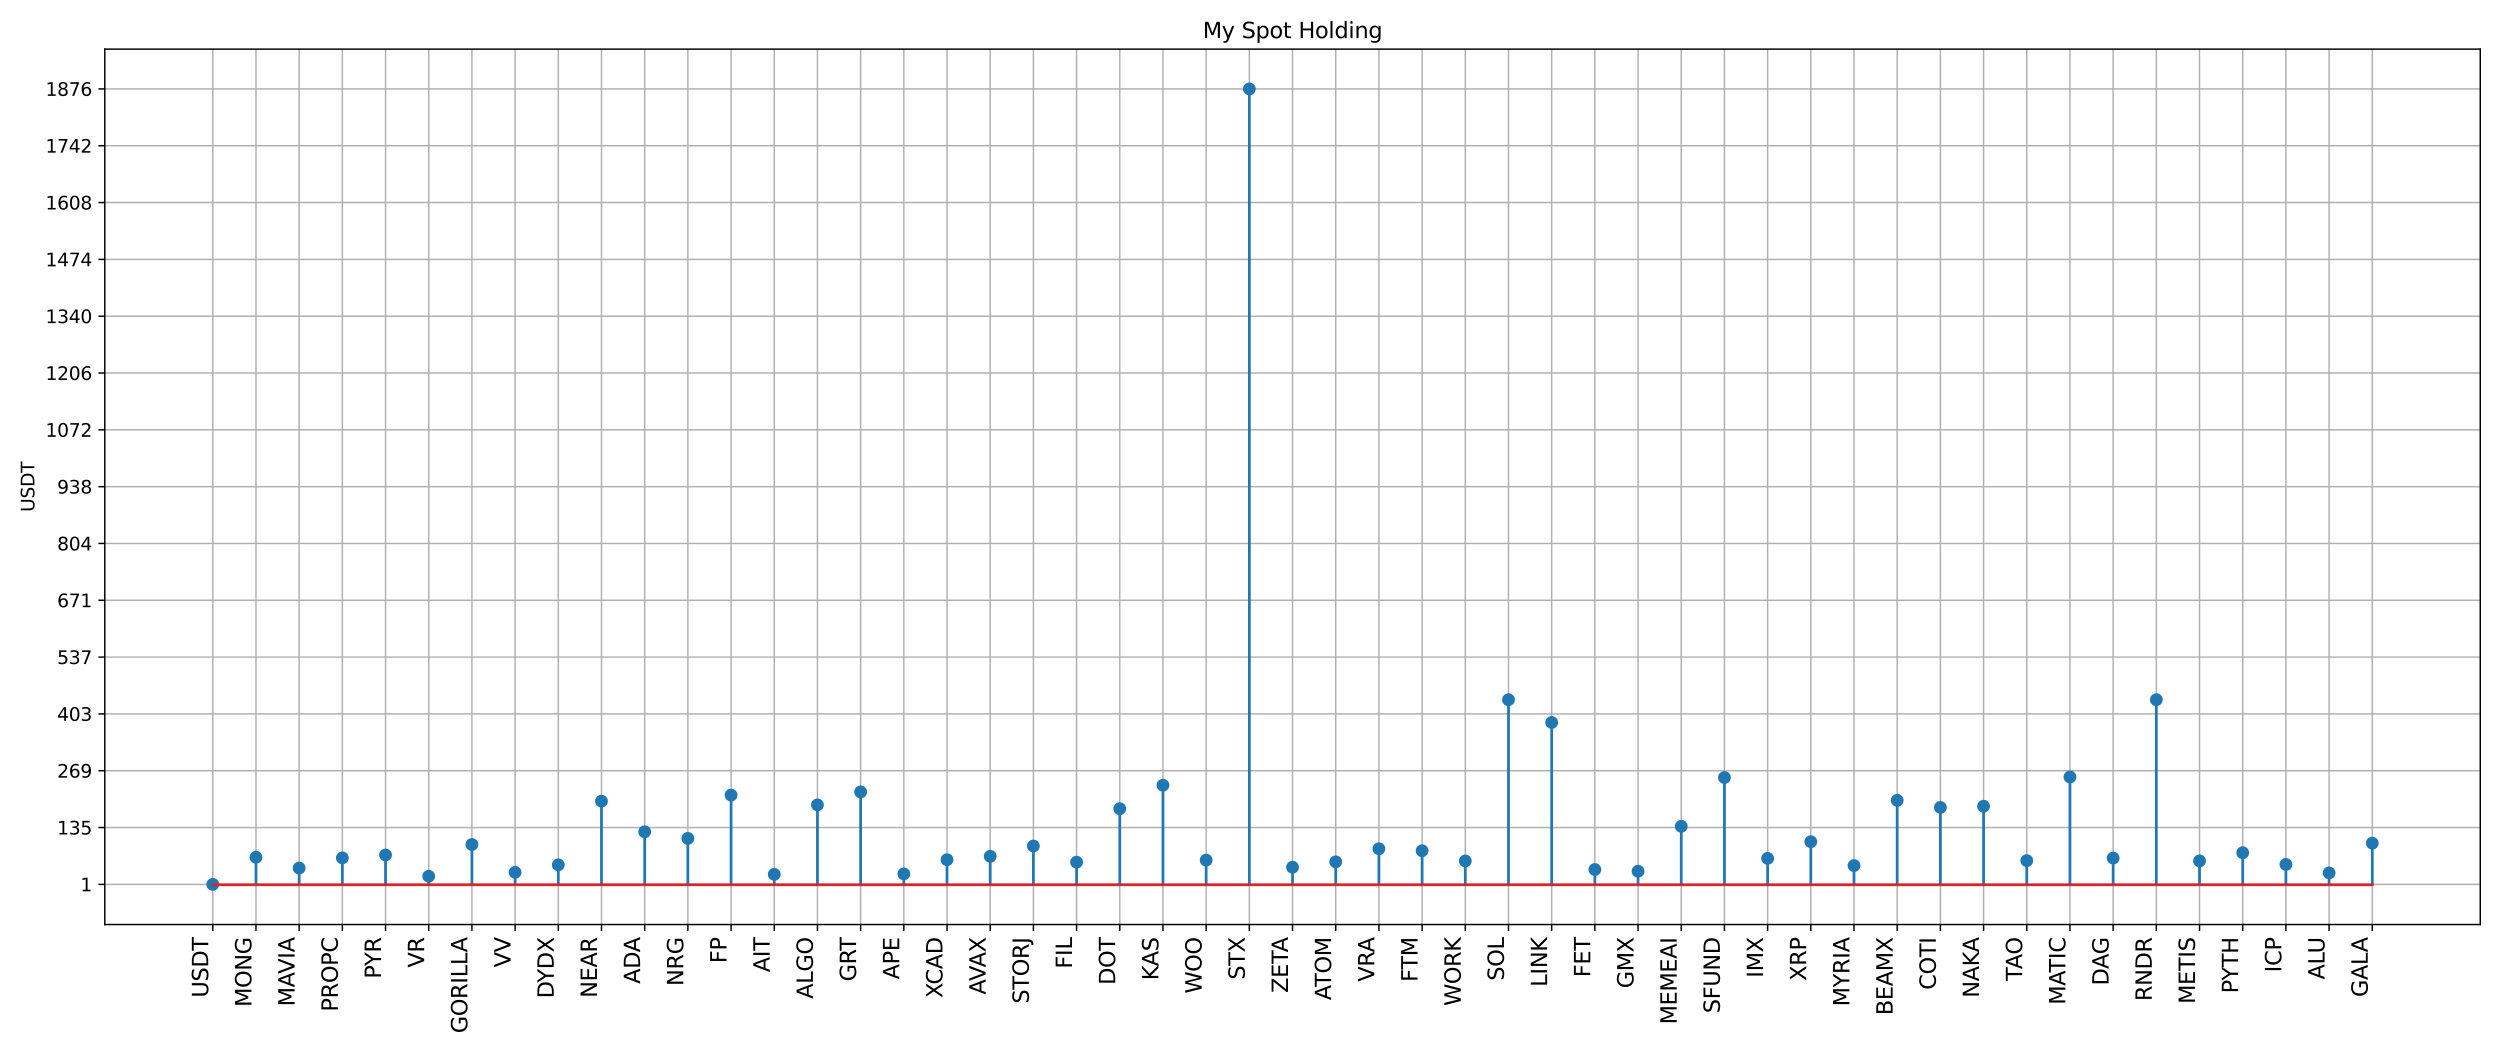 <?xml version="1.0" encoding="utf-8" standalone="no"?>
<!DOCTYPE svg PUBLIC "-//W3C//DTD SVG 1.1//EN"
  "http://www.w3.org/Graphics/SVG/1.1/DTD/svg11.dtd">
<svg xmlns:xlink="http://www.w3.org/1999/xlink" width="1368pt" height="576pt" viewBox="0 0 1368 576" xmlns="http://www.w3.org/2000/svg" version="1.1">
 <defs>
  <style type="text/css">*{stroke-linejoin: round; stroke-linecap: butt}</style>
 </defs>
 <g id="figure_1">
  <g id="patch_1">
   <path d="M 0 576 
L 1368 576 
L 1368 0 
L 0 0 
z
" style="fill: #ffffff"/>
  </g>
  <g id="axes_1">
   <g id="patch_2">
    <path d="M 57.35 505.91 
L 1357.2 505.91 
L 1357.2 26.88 
L 57.35 26.88 
z
" style="fill: #ffffff"/>
   </g>
   <g id="matplotlib.axis_1">
    <g id="xtick_1">
     <g id="line2d_1">
      <path d="M 116.434 505.91 
L 116.434 26.88 
" clip-path="url(#p9e623f789d)" style="fill: none; stroke: #b0b0b0; stroke-width: 0.8; stroke-linecap: square"/>
     </g>
     <g id="line2d_2">
      <defs>
       <path id="m19da1e9d0d" d="M 0 0 
L 0 3.5 
" style="stroke: #000000; stroke-width: 0.8"/>
      </defs>
      <g>
       <use xlink:href="#m19da1e9d0d" x="116.434" y="505.91" style="stroke: #000000; stroke-width: 0.8"/>
      </g>
     </g>
     <g id="text_1">
      <!-- USDT -->
      <g transform="translate(113.938 545.88) rotate(-90) scale(0.12 -0.12)">
       <defs>
        <path id="DejaVuSans-55" d="M 556 4666 
L 1191 4666 
L 1191 1831 
Q 1191 1081 1462 751 
Q 1734 422 2344 422 
Q 2950 422 3222 751 
Q 3494 1081 3494 1831 
L 3494 4666 
L 4128 4666 
L 4128 1753 
Q 4128 841 3676 375 
Q 3225 -91 2344 -91 
Q 1459 -91 1007 375 
Q 556 841 556 1753 
L 556 4666 
z
" transform="scale(0.016)"/>
        <path id="DejaVuSans-53" d="M 3425 4513 
L 3425 3897 
Q 3066 4069 2747 4153 
Q 2428 4238 2131 4238 
Q 1616 4238 1336 4038 
Q 1056 3838 1056 3469 
Q 1056 3159 1242 3001 
Q 1428 2844 1947 2747 
L 2328 2669 
Q 3034 2534 3370 2195 
Q 3706 1856 3706 1288 
Q 3706 609 3251 259 
Q 2797 -91 1919 -91 
Q 1588 -91 1214 -16 
Q 841 59 441 206 
L 441 856 
Q 825 641 1194 531 
Q 1563 422 1919 422 
Q 2459 422 2753 634 
Q 3047 847 3047 1241 
Q 3047 1584 2836 1778 
Q 2625 1972 2144 2069 
L 1759 2144 
Q 1053 2284 737 2584 
Q 422 2884 422 3419 
Q 422 4038 858 4394 
Q 1294 4750 2059 4750 
Q 2388 4750 2728 4690 
Q 3069 4631 3425 4513 
z
" transform="scale(0.016)"/>
        <path id="DejaVuSans-44" d="M 1259 4147 
L 1259 519 
L 2022 519 
Q 2988 519 3436 956 
Q 3884 1394 3884 2338 
Q 3884 3275 3436 3711 
Q 2988 4147 2022 4147 
L 1259 4147 
z
M 628 4666 
L 1925 4666 
Q 3281 4666 3915 4102 
Q 4550 3538 4550 2338 
Q 4550 1131 3912 565 
Q 3275 0 1925 0 
L 628 0 
L 628 4666 
z
" transform="scale(0.016)"/>
        <path id="DejaVuSans-54" d="M -19 4666 
L 3928 4666 
L 3928 4134 
L 2272 4134 
L 2272 0 
L 1638 0 
L 1638 4134 
L -19 4134 
L -19 4666 
z
" transform="scale(0.016)"/>
       </defs>
       <use xlink:href="#DejaVuSans-55"/>
       <use xlink:href="#DejaVuSans-53" x="73.193"/>
       <use xlink:href="#DejaVuSans-44" x="136.67"/>
       <use xlink:href="#DejaVuSans-54" x="213.672"/>
      </g>
     </g>
    </g>
    <g id="xtick_2">
     <g id="line2d_3">
      <path d="M 140.068 505.91 
L 140.068 26.88 
" clip-path="url(#p9e623f789d)" style="fill: none; stroke: #b0b0b0; stroke-width: 0.8; stroke-linecap: square"/>
     </g>
     <g id="line2d_4">
      <g>
       <use xlink:href="#m19da1e9d0d" x="140.068" y="505.91" style="stroke: #000000; stroke-width: 0.8"/>
      </g>
     </g>
     <g id="text_2">
      <!-- MONG -->
      <g transform="translate(137.572 550.986) rotate(-90) scale(0.12 -0.12)">
       <defs>
        <path id="DejaVuSans-4d" d="M 628 4666 
L 1569 4666 
L 2759 1491 
L 3956 4666 
L 4897 4666 
L 4897 0 
L 4281 0 
L 4281 4097 
L 3078 897 
L 2444 897 
L 1241 4097 
L 1241 0 
L 628 0 
L 628 4666 
z
" transform="scale(0.016)"/>
        <path id="DejaVuSans-4f" d="M 2522 4238 
Q 1834 4238 1429 3725 
Q 1025 3213 1025 2328 
Q 1025 1447 1429 934 
Q 1834 422 2522 422 
Q 3209 422 3611 934 
Q 4013 1447 4013 2328 
Q 4013 3213 3611 3725 
Q 3209 4238 2522 4238 
z
M 2522 4750 
Q 3503 4750 4090 4092 
Q 4678 3434 4678 2328 
Q 4678 1225 4090 567 
Q 3503 -91 2522 -91 
Q 1538 -91 948 565 
Q 359 1222 359 2328 
Q 359 3434 948 4092 
Q 1538 4750 2522 4750 
z
" transform="scale(0.016)"/>
        <path id="DejaVuSans-4e" d="M 628 4666 
L 1478 4666 
L 3547 763 
L 3547 4666 
L 4159 4666 
L 4159 0 
L 3309 0 
L 1241 3903 
L 1241 0 
L 628 0 
L 628 4666 
z
" transform="scale(0.016)"/>
        <path id="DejaVuSans-47" d="M 3809 666 
L 3809 1919 
L 2778 1919 
L 2778 2438 
L 4434 2438 
L 4434 434 
Q 4069 175 3628 42 
Q 3188 -91 2688 -91 
Q 1594 -91 976 548 
Q 359 1188 359 2328 
Q 359 3472 976 4111 
Q 1594 4750 2688 4750 
Q 3144 4750 3555 4637 
Q 3966 4525 4313 4306 
L 4313 3634 
Q 3963 3931 3569 4081 
Q 3175 4231 2741 4231 
Q 1884 4231 1454 3753 
Q 1025 3275 1025 2328 
Q 1025 1384 1454 906 
Q 1884 428 2741 428 
Q 3075 428 3337 486 
Q 3600 544 3809 666 
z
" transform="scale(0.016)"/>
       </defs>
       <use xlink:href="#DejaVuSans-4d"/>
       <use xlink:href="#DejaVuSans-4f" x="86.279"/>
       <use xlink:href="#DejaVuSans-4e" x="164.99"/>
       <use xlink:href="#DejaVuSans-47" x="239.795"/>
      </g>
     </g>
    </g>
    <g id="xtick_3">
     <g id="line2d_5">
      <path d="M 163.701 505.91 
L 163.701 26.88 
" clip-path="url(#p9e623f789d)" style="fill: none; stroke: #b0b0b0; stroke-width: 0.8; stroke-linecap: square"/>
     </g>
     <g id="line2d_6">
      <g>
       <use xlink:href="#m19da1e9d0d" x="163.701" y="505.91" style="stroke: #000000; stroke-width: 0.8"/>
      </g>
     </g>
     <g id="text_3">
      <!-- MAVIA -->
      <g transform="translate(161.206 550.665) rotate(-90) scale(0.12 -0.12)">
       <defs>
        <path id="DejaVuSans-41" d="M 2188 4044 
L 1331 1722 
L 3047 1722 
L 2188 4044 
z
M 1831 4666 
L 2547 4666 
L 4325 0 
L 3669 0 
L 3244 1197 
L 1141 1197 
L 716 0 
L 50 0 
L 1831 4666 
z
" transform="scale(0.016)"/>
        <path id="DejaVuSans-56" d="M 1831 0 
L 50 4666 
L 709 4666 
L 2188 738 
L 3669 4666 
L 4325 4666 
L 2547 0 
L 1831 0 
z
" transform="scale(0.016)"/>
        <path id="DejaVuSans-49" d="M 628 4666 
L 1259 4666 
L 1259 0 
L 628 0 
L 628 4666 
z
" transform="scale(0.016)"/>
       </defs>
       <use xlink:href="#DejaVuSans-4d"/>
       <use xlink:href="#DejaVuSans-41" x="86.279"/>
       <use xlink:href="#DejaVuSans-56" x="148.312"/>
       <use xlink:href="#DejaVuSans-49" x="216.721"/>
       <use xlink:href="#DejaVuSans-41" x="246.213"/>
      </g>
     </g>
    </g>
    <g id="xtick_4">
     <g id="line2d_7">
      <path d="M 187.335 505.91 
L 187.335 26.88 
" clip-path="url(#p9e623f789d)" style="fill: none; stroke: #b0b0b0; stroke-width: 0.8; stroke-linecap: square"/>
     </g>
     <g id="line2d_8">
      <g>
       <use xlink:href="#m19da1e9d0d" x="187.335" y="505.91" style="stroke: #000000; stroke-width: 0.8"/>
      </g>
     </g>
     <g id="text_4">
      <!-- PROPC -->
      <g transform="translate(184.839 553.545) rotate(-90) scale(0.12 -0.12)">
       <defs>
        <path id="DejaVuSans-50" d="M 1259 4147 
L 1259 2394 
L 2053 2394 
Q 2494 2394 2734 2622 
Q 2975 2850 2975 3272 
Q 2975 3691 2734 3919 
Q 2494 4147 2053 4147 
L 1259 4147 
z
M 628 4666 
L 2053 4666 
Q 2838 4666 3239 4311 
Q 3641 3956 3641 3272 
Q 3641 2581 3239 2228 
Q 2838 1875 2053 1875 
L 1259 1875 
L 1259 0 
L 628 0 
L 628 4666 
z
" transform="scale(0.016)"/>
        <path id="DejaVuSans-52" d="M 2841 2188 
Q 3044 2119 3236 1894 
Q 3428 1669 3622 1275 
L 4263 0 
L 3584 0 
L 2988 1197 
Q 2756 1666 2539 1819 
Q 2322 1972 1947 1972 
L 1259 1972 
L 1259 0 
L 628 0 
L 628 4666 
L 2053 4666 
Q 2853 4666 3247 4331 
Q 3641 3997 3641 3322 
Q 3641 2881 3436 2590 
Q 3231 2300 2841 2188 
z
M 1259 4147 
L 1259 2491 
L 2053 2491 
Q 2509 2491 2742 2702 
Q 2975 2913 2975 3322 
Q 2975 3731 2742 3939 
Q 2509 4147 2053 4147 
L 1259 4147 
z
" transform="scale(0.016)"/>
        <path id="DejaVuSans-43" d="M 4122 4306 
L 4122 3641 
Q 3803 3938 3442 4084 
Q 3081 4231 2675 4231 
Q 1875 4231 1450 3742 
Q 1025 3253 1025 2328 
Q 1025 1406 1450 917 
Q 1875 428 2675 428 
Q 3081 428 3442 575 
Q 3803 722 4122 1019 
L 4122 359 
Q 3791 134 3420 21 
Q 3050 -91 2638 -91 
Q 1578 -91 968 557 
Q 359 1206 359 2328 
Q 359 3453 968 4101 
Q 1578 4750 2638 4750 
Q 3056 4750 3426 4639 
Q 3797 4528 4122 4306 
z
" transform="scale(0.016)"/>
       </defs>
       <use xlink:href="#DejaVuSans-50"/>
       <use xlink:href="#DejaVuSans-52" x="60.303"/>
       <use xlink:href="#DejaVuSans-4f" x="129.785"/>
       <use xlink:href="#DejaVuSans-50" x="208.496"/>
       <use xlink:href="#DejaVuSans-43" x="268.799"/>
      </g>
     </g>
    </g>
    <g id="xtick_5">
     <g id="line2d_9">
      <path d="M 210.969 505.91 
L 210.969 26.88 
" clip-path="url(#p9e623f789d)" style="fill: none; stroke: #b0b0b0; stroke-width: 0.8; stroke-linecap: square"/>
     </g>
     <g id="line2d_10">
      <g>
       <use xlink:href="#m19da1e9d0d" x="210.969" y="505.91" style="stroke: #000000; stroke-width: 0.8"/>
      </g>
     </g>
     <g id="text_5">
      <!-- PYR -->
      <g transform="translate(208.473 535.543) rotate(-90) scale(0.12 -0.12)">
       <defs>
        <path id="DejaVuSans-59" d="M -13 4666 
L 666 4666 
L 1959 2747 
L 3244 4666 
L 3922 4666 
L 2272 2222 
L 2272 0 
L 1638 0 
L 1638 2222 
L -13 4666 
z
" transform="scale(0.016)"/>
       </defs>
       <use xlink:href="#DejaVuSans-50"/>
       <use xlink:href="#DejaVuSans-59" x="58.053"/>
       <use xlink:href="#DejaVuSans-52" x="119.137"/>
      </g>
     </g>
    </g>
    <g id="xtick_6">
     <g id="line2d_11">
      <path d="M 234.602 505.91 
L 234.602 26.88 
" clip-path="url(#p9e623f789d)" style="fill: none; stroke: #b0b0b0; stroke-width: 0.8; stroke-linecap: square"/>
     </g>
     <g id="line2d_12">
      <g>
       <use xlink:href="#m19da1e9d0d" x="234.602" y="505.91" style="stroke: #000000; stroke-width: 0.8"/>
      </g>
     </g>
     <g id="text_6">
      <!-- VR -->
      <g transform="translate(232.107 529.457) rotate(-90) scale(0.12 -0.12)">
       <use xlink:href="#DejaVuSans-56"/>
       <use xlink:href="#DejaVuSans-52" x="68.408"/>
      </g>
     </g>
    </g>
    <g id="xtick_7">
     <g id="line2d_13">
      <path d="M 258.236 505.91 
L 258.236 26.88 
" clip-path="url(#p9e623f789d)" style="fill: none; stroke: #b0b0b0; stroke-width: 0.8; stroke-linecap: square"/>
     </g>
     <g id="line2d_14">
      <g>
       <use xlink:href="#m19da1e9d0d" x="258.236" y="505.91" style="stroke: #000000; stroke-width: 0.8"/>
      </g>
     </g>
     <g id="text_7">
      <!-- GORILLA -->
      <g transform="translate(255.74 565.384) rotate(-90) scale(0.12 -0.12)">
       <defs>
        <path id="DejaVuSans-4c" d="M 628 4666 
L 1259 4666 
L 1259 531 
L 3531 531 
L 3531 0 
L 628 0 
L 628 4666 
z
" transform="scale(0.016)"/>
       </defs>
       <use xlink:href="#DejaVuSans-47"/>
       <use xlink:href="#DejaVuSans-4f" x="77.49"/>
       <use xlink:href="#DejaVuSans-52" x="156.201"/>
       <use xlink:href="#DejaVuSans-49" x="225.684"/>
       <use xlink:href="#DejaVuSans-4c" x="255.176"/>
       <use xlink:href="#DejaVuSans-4c" x="310.889"/>
       <use xlink:href="#DejaVuSans-41" x="368.852"/>
      </g>
     </g>
    </g>
    <g id="xtick_8">
     <g id="line2d_15">
      <path d="M 281.87 505.91 
L 281.87 26.88 
" clip-path="url(#p9e623f789d)" style="fill: none; stroke: #b0b0b0; stroke-width: 0.8; stroke-linecap: square"/>
     </g>
     <g id="line2d_16">
      <g>
       <use xlink:href="#m19da1e9d0d" x="281.87" y="505.91" style="stroke: #000000; stroke-width: 0.8"/>
      </g>
     </g>
     <g id="text_8">
      <!-- VV -->
      <g transform="translate(279.374 529.327) rotate(-90) scale(0.12 -0.12)">
       <use xlink:href="#DejaVuSans-56"/>
       <use xlink:href="#DejaVuSans-56" x="68.408"/>
      </g>
     </g>
    </g>
    <g id="xtick_9">
     <g id="line2d_17">
      <path d="M 305.503 505.91 
L 305.503 26.88 
" clip-path="url(#p9e623f789d)" style="fill: none; stroke: #b0b0b0; stroke-width: 0.8; stroke-linecap: square"/>
     </g>
     <g id="line2d_18">
      <g>
       <use xlink:href="#m19da1e9d0d" x="305.503" y="505.91" style="stroke: #000000; stroke-width: 0.8"/>
      </g>
     </g>
     <g id="text_9">
      <!-- DYDX -->
      <g transform="translate(303.008 546.279) rotate(-90) scale(0.12 -0.12)">
       <defs>
        <path id="DejaVuSans-58" d="M 403 4666 
L 1081 4666 
L 2241 2931 
L 3406 4666 
L 4084 4666 
L 2584 2425 
L 4184 0 
L 3506 0 
L 2194 1984 
L 872 0 
L 191 0 
L 1856 2491 
L 403 4666 
z
" transform="scale(0.016)"/>
       </defs>
       <use xlink:href="#DejaVuSans-44"/>
       <use xlink:href="#DejaVuSans-59" x="71.502"/>
       <use xlink:href="#DejaVuSans-44" x="132.586"/>
       <use xlink:href="#DejaVuSans-58" x="209.588"/>
      </g>
     </g>
    </g>
    <g id="xtick_10">
     <g id="line2d_19">
      <path d="M 329.137 505.91 
L 329.137 26.88 
" clip-path="url(#p9e623f789d)" style="fill: none; stroke: #b0b0b0; stroke-width: 0.8; stroke-linecap: square"/>
     </g>
     <g id="line2d_20">
      <g>
       <use xlink:href="#m19da1e9d0d" x="329.137" y="505.91" style="stroke: #000000; stroke-width: 0.8"/>
      </g>
     </g>
     <g id="text_10">
      <!-- NEAR -->
      <g transform="translate(326.641 546.017) rotate(-90) scale(0.12 -0.12)">
       <defs>
        <path id="DejaVuSans-45" d="M 628 4666 
L 3578 4666 
L 3578 4134 
L 1259 4134 
L 1259 2753 
L 3481 2753 
L 3481 2222 
L 1259 2222 
L 1259 531 
L 3634 531 
L 3634 0 
L 628 0 
L 628 4666 
z
" transform="scale(0.016)"/>
       </defs>
       <use xlink:href="#DejaVuSans-4e"/>
       <use xlink:href="#DejaVuSans-45" x="74.805"/>
       <use xlink:href="#DejaVuSans-41" x="137.988"/>
       <use xlink:href="#DejaVuSans-52" x="206.396"/>
      </g>
     </g>
    </g>
    <g id="xtick_11">
     <g id="line2d_21">
      <path d="M 352.77 505.91 
L 352.77 26.88 
" clip-path="url(#p9e623f789d)" style="fill: none; stroke: #b0b0b0; stroke-width: 0.8; stroke-linecap: square"/>
     </g>
     <g id="line2d_22">
      <g>
       <use xlink:href="#m19da1e9d0d" x="352.77" y="505.91" style="stroke: #000000; stroke-width: 0.8"/>
      </g>
     </g>
     <g id="text_11">
      <!-- ADA -->
      <g transform="translate(350.275 538.357) rotate(-90) scale(0.12 -0.12)">
       <use xlink:href="#DejaVuSans-41"/>
       <use xlink:href="#DejaVuSans-44" x="68.408"/>
       <use xlink:href="#DejaVuSans-41" x="143.66"/>
      </g>
     </g>
    </g>
    <g id="xtick_12">
     <g id="line2d_23">
      <path d="M 376.404 505.91 
L 376.404 26.88 
" clip-path="url(#p9e623f789d)" style="fill: none; stroke: #b0b0b0; stroke-width: 0.8; stroke-linecap: square"/>
     </g>
     <g id="line2d_24">
      <g>
       <use xlink:href="#m19da1e9d0d" x="376.404" y="505.91" style="stroke: #000000; stroke-width: 0.8"/>
      </g>
     </g>
     <g id="text_12">
      <!-- NRG -->
      <g transform="translate(373.908 539.524) rotate(-90) scale(0.12 -0.12)">
       <use xlink:href="#DejaVuSans-4e"/>
       <use xlink:href="#DejaVuSans-52" x="74.805"/>
       <use xlink:href="#DejaVuSans-47" x="144.287"/>
      </g>
     </g>
    </g>
    <g id="xtick_13">
     <g id="line2d_25">
      <path d="M 400.038 505.91 
L 400.038 26.88 
" clip-path="url(#p9e623f789d)" style="fill: none; stroke: #b0b0b0; stroke-width: 0.8; stroke-linecap: square"/>
     </g>
     <g id="line2d_26">
      <g>
       <use xlink:href="#m19da1e9d0d" x="400.038" y="505.91" style="stroke: #000000; stroke-width: 0.8"/>
      </g>
     </g>
     <g id="text_13">
      <!-- FP -->
      <g transform="translate(397.542 527.048) rotate(-90) scale(0.12 -0.12)">
       <defs>
        <path id="DejaVuSans-46" d="M 628 4666 
L 3309 4666 
L 3309 4134 
L 1259 4134 
L 1259 2759 
L 3109 2759 
L 3109 2228 
L 1259 2228 
L 1259 0 
L 628 0 
L 628 4666 
z
" transform="scale(0.016)"/>
       </defs>
       <use xlink:href="#DejaVuSans-46"/>
       <use xlink:href="#DejaVuSans-50" x="57.52"/>
      </g>
     </g>
    </g>
    <g id="xtick_14">
     <g id="line2d_27">
      <path d="M 423.671 505.91 
L 423.671 26.88 
" clip-path="url(#p9e623f789d)" style="fill: none; stroke: #b0b0b0; stroke-width: 0.8; stroke-linecap: square"/>
     </g>
     <g id="line2d_28">
      <g>
       <use xlink:href="#m19da1e9d0d" x="423.671" y="505.91" style="stroke: #000000; stroke-width: 0.8"/>
      </g>
     </g>
     <g id="text_14">
      <!-- AIT -->
      <g transform="translate(421.176 531.988) rotate(-90) scale(0.12 -0.12)">
       <use xlink:href="#DejaVuSans-41"/>
       <use xlink:href="#DejaVuSans-49" x="68.408"/>
       <use xlink:href="#DejaVuSans-54" x="97.9"/>
      </g>
     </g>
    </g>
    <g id="xtick_15">
     <g id="line2d_29">
      <path d="M 447.305 505.91 
L 447.305 26.88 
" clip-path="url(#p9e623f789d)" style="fill: none; stroke: #b0b0b0; stroke-width: 0.8; stroke-linecap: square"/>
     </g>
     <g id="line2d_30">
      <g>
       <use xlink:href="#m19da1e9d0d" x="447.305" y="505.91" style="stroke: #000000; stroke-width: 0.8"/>
      </g>
     </g>
     <g id="text_15">
      <!-- ALGO -->
      <g transform="translate(444.809 546.549) rotate(-90) scale(0.12 -0.12)">
       <use xlink:href="#DejaVuSans-41"/>
       <use xlink:href="#DejaVuSans-4c" x="68.408"/>
       <use xlink:href="#DejaVuSans-47" x="124.121"/>
       <use xlink:href="#DejaVuSans-4f" x="201.611"/>
      </g>
     </g>
    </g>
    <g id="xtick_16">
     <g id="line2d_31">
      <path d="M 470.939 505.91 
L 470.939 26.88 
" clip-path="url(#p9e623f789d)" style="fill: none; stroke: #b0b0b0; stroke-width: 0.8; stroke-linecap: square"/>
     </g>
     <g id="line2d_32">
      <g>
       <use xlink:href="#m19da1e9d0d" x="470.939" y="505.91" style="stroke: #000000; stroke-width: 0.8"/>
      </g>
     </g>
     <g id="text_16">
      <!-- GRT -->
      <g transform="translate(468.443 537.006) rotate(-90) scale(0.12 -0.12)">
       <use xlink:href="#DejaVuSans-47"/>
       <use xlink:href="#DejaVuSans-52" x="77.49"/>
       <use xlink:href="#DejaVuSans-54" x="139.723"/>
      </g>
     </g>
    </g>
    <g id="xtick_17">
     <g id="line2d_33">
      <path d="M 494.572 505.91 
L 494.572 26.88 
" clip-path="url(#p9e623f789d)" style="fill: none; stroke: #b0b0b0; stroke-width: 0.8; stroke-linecap: square"/>
     </g>
     <g id="line2d_34">
      <g>
       <use xlink:href="#m19da1e9d0d" x="494.572" y="505.91" style="stroke: #000000; stroke-width: 0.8"/>
      </g>
     </g>
     <g id="text_17">
      <!-- APE -->
      <g transform="translate(492.077 535.937) rotate(-90) scale(0.12 -0.12)">
       <use xlink:href="#DejaVuSans-41"/>
       <use xlink:href="#DejaVuSans-50" x="68.408"/>
       <use xlink:href="#DejaVuSans-45" x="128.711"/>
      </g>
     </g>
    </g>
    <g id="xtick_18">
     <g id="line2d_35">
      <path d="M 518.206 505.91 
L 518.206 26.88 
" clip-path="url(#p9e623f789d)" style="fill: none; stroke: #b0b0b0; stroke-width: 0.8; stroke-linecap: square"/>
     </g>
     <g id="line2d_36">
      <g>
       <use xlink:href="#m19da1e9d0d" x="518.206" y="505.91" style="stroke: #000000; stroke-width: 0.8"/>
      </g>
     </g>
     <g id="text_18">
      <!-- XCAD -->
      <g transform="translate(515.71 546.088) rotate(-90) scale(0.12 -0.12)">
       <use xlink:href="#DejaVuSans-58"/>
       <use xlink:href="#DejaVuSans-43" x="61.256"/>
       <use xlink:href="#DejaVuSans-41" x="131.08"/>
       <use xlink:href="#DejaVuSans-44" x="199.488"/>
      </g>
     </g>
    </g>
    <g id="xtick_19">
     <g id="line2d_37">
      <path d="M 541.84 505.91 
L 541.84 26.88 
" clip-path="url(#p9e623f789d)" style="fill: none; stroke: #b0b0b0; stroke-width: 0.8; stroke-linecap: square"/>
     </g>
     <g id="line2d_38">
      <g>
       <use xlink:href="#m19da1e9d0d" x="541.84" y="505.91" style="stroke: #000000; stroke-width: 0.8"/>
      </g>
     </g>
     <g id="text_19">
      <!-- AVAX -->
      <g transform="translate(539.344 544.226) rotate(-90) scale(0.12 -0.12)">
       <use xlink:href="#DejaVuSans-41"/>
       <use xlink:href="#DejaVuSans-56" x="62.033"/>
       <use xlink:href="#DejaVuSans-41" x="124.066"/>
       <use xlink:href="#DejaVuSans-58" x="192.475"/>
      </g>
     </g>
    </g>
    <g id="xtick_20">
     <g id="line2d_39">
      <path d="M 565.473 505.91 
L 565.473 26.88 
" clip-path="url(#p9e623f789d)" style="fill: none; stroke: #b0b0b0; stroke-width: 0.8; stroke-linecap: square"/>
     </g>
     <g id="line2d_40">
      <g>
       <use xlink:href="#m19da1e9d0d" x="565.473" y="505.91" style="stroke: #000000; stroke-width: 0.8"/>
      </g>
     </g>
     <g id="text_20">
      <!-- STORJ -->
      <g transform="translate(562.978 549.182) rotate(-90) scale(0.12 -0.12)">
       <defs>
        <path id="DejaVuSans-4a" d="M 628 4666 
L 1259 4666 
L 1259 325 
Q 1259 -519 939 -900 
Q 619 -1281 -91 -1281 
L -331 -1281 
L -331 -750 
L -134 -750 
Q 284 -750 456 -515 
Q 628 -281 628 325 
L 628 4666 
z
" transform="scale(0.016)"/>
       </defs>
       <use xlink:href="#DejaVuSans-53"/>
       <use xlink:href="#DejaVuSans-54" x="63.477"/>
       <use xlink:href="#DejaVuSans-4f" x="124.561"/>
       <use xlink:href="#DejaVuSans-52" x="203.271"/>
       <use xlink:href="#DejaVuSans-4a" x="272.754"/>
      </g>
     </g>
    </g>
    <g id="xtick_21">
     <g id="line2d_41">
      <path d="M 589.107 505.91 
L 589.107 26.88 
" clip-path="url(#p9e623f789d)" style="fill: none; stroke: #b0b0b0; stroke-width: 0.8; stroke-linecap: square"/>
     </g>
     <g id="line2d_42">
      <g>
       <use xlink:href="#m19da1e9d0d" x="589.107" y="505.91" style="stroke: #000000; stroke-width: 0.8"/>
      </g>
     </g>
     <g id="text_21">
      <!-- FIL -->
      <g transform="translate(586.611 530.038) rotate(-90) scale(0.12 -0.12)">
       <use xlink:href="#DejaVuSans-46"/>
       <use xlink:href="#DejaVuSans-49" x="57.52"/>
       <use xlink:href="#DejaVuSans-4c" x="87.012"/>
      </g>
     </g>
    </g>
    <g id="xtick_22">
     <g id="line2d_43">
      <path d="M 612.74 505.91 
L 612.74 26.88 
" clip-path="url(#p9e623f789d)" style="fill: none; stroke: #b0b0b0; stroke-width: 0.8; stroke-linecap: square"/>
     </g>
     <g id="line2d_44">
      <g>
       <use xlink:href="#m19da1e9d0d" x="612.74" y="505.91" style="stroke: #000000; stroke-width: 0.8"/>
      </g>
     </g>
     <g id="text_22">
      <!-- DOT -->
      <g transform="translate(610.245 538.926) rotate(-90) scale(0.12 -0.12)">
       <use xlink:href="#DejaVuSans-44"/>
       <use xlink:href="#DejaVuSans-4f" x="77.002"/>
       <use xlink:href="#DejaVuSans-54" x="155.713"/>
      </g>
     </g>
    </g>
    <g id="xtick_23">
     <g id="line2d_45">
      <path d="M 636.374 505.91 
L 636.374 26.88 
" clip-path="url(#p9e623f789d)" style="fill: none; stroke: #b0b0b0; stroke-width: 0.8; stroke-linecap: square"/>
     </g>
     <g id="line2d_46">
      <g>
       <use xlink:href="#m19da1e9d0d" x="636.374" y="505.91" style="stroke: #000000; stroke-width: 0.8"/>
      </g>
     </g>
     <g id="text_23">
      <!-- KAS -->
      <g transform="translate(633.878 536.396) rotate(-90) scale(0.12 -0.12)">
       <defs>
        <path id="DejaVuSans-4b" d="M 628 4666 
L 1259 4666 
L 1259 2694 
L 3353 4666 
L 4166 4666 
L 1850 2491 
L 4331 0 
L 3500 0 
L 1259 2247 
L 1259 0 
L 628 0 
L 628 4666 
z
" transform="scale(0.016)"/>
       </defs>
       <use xlink:href="#DejaVuSans-4b"/>
       <use xlink:href="#DejaVuSans-41" x="63.826"/>
       <use xlink:href="#DejaVuSans-53" x="132.234"/>
      </g>
     </g>
    </g>
    <g id="xtick_24">
     <g id="line2d_47">
      <path d="M 660.008 505.91 
L 660.008 26.88 
" clip-path="url(#p9e623f789d)" style="fill: none; stroke: #b0b0b0; stroke-width: 0.8; stroke-linecap: square"/>
     </g>
     <g id="line2d_48">
      <g>
       <use xlink:href="#m19da1e9d0d" x="660.008" y="505.91" style="stroke: #000000; stroke-width: 0.8"/>
      </g>
     </g>
     <g id="text_24">
      <!-- WOO -->
      <g transform="translate(657.512 543.668) rotate(-90) scale(0.12 -0.12)">
       <defs>
        <path id="DejaVuSans-57" d="M 213 4666 
L 850 4666 
L 1831 722 
L 2809 4666 
L 3519 4666 
L 4500 722 
L 5478 4666 
L 6119 4666 
L 4947 0 
L 4153 0 
L 3169 4050 
L 2175 0 
L 1381 0 
L 213 4666 
z
" transform="scale(0.016)"/>
       </defs>
       <use xlink:href="#DejaVuSans-57"/>
       <use xlink:href="#DejaVuSans-4f" x="98.877"/>
       <use xlink:href="#DejaVuSans-4f" x="177.588"/>
      </g>
     </g>
    </g>
    <g id="xtick_25">
     <g id="line2d_49">
      <path d="M 683.641 505.91 
L 683.641 26.88 
" clip-path="url(#p9e623f789d)" style="fill: none; stroke: #b0b0b0; stroke-width: 0.8; stroke-linecap: square"/>
     </g>
     <g id="line2d_50">
      <g>
       <use xlink:href="#m19da1e9d0d" x="683.641" y="505.91" style="stroke: #000000; stroke-width: 0.8"/>
      </g>
     </g>
     <g id="text_25">
      <!-- STX -->
      <g transform="translate(681.146 536.077) rotate(-90) scale(0.12 -0.12)">
       <use xlink:href="#DejaVuSans-53"/>
       <use xlink:href="#DejaVuSans-54" x="63.477"/>
       <use xlink:href="#DejaVuSans-58" x="124.561"/>
      </g>
     </g>
    </g>
    <g id="xtick_26">
     <g id="line2d_51">
      <path d="M 707.275 505.91 
L 707.275 26.88 
" clip-path="url(#p9e623f789d)" style="fill: none; stroke: #b0b0b0; stroke-width: 0.8; stroke-linecap: square"/>
     </g>
     <g id="line2d_52">
      <g>
       <use xlink:href="#m19da1e9d0d" x="707.275" y="505.91" style="stroke: #000000; stroke-width: 0.8"/>
      </g>
     </g>
     <g id="text_26">
      <!-- ZETA -->
      <g transform="translate(704.779 543.321) rotate(-90) scale(0.12 -0.12)">
       <defs>
        <path id="DejaVuSans-5a" d="M 359 4666 
L 4025 4666 
L 4025 4184 
L 1075 531 
L 4097 531 
L 4097 0 
L 288 0 
L 288 481 
L 3238 4134 
L 359 4134 
L 359 4666 
z
" transform="scale(0.016)"/>
       </defs>
       <use xlink:href="#DejaVuSans-5a"/>
       <use xlink:href="#DejaVuSans-45" x="68.506"/>
       <use xlink:href="#DejaVuSans-54" x="131.689"/>
       <use xlink:href="#DejaVuSans-41" x="185.023"/>
      </g>
     </g>
    </g>
    <g id="xtick_27">
     <g id="line2d_53">
      <path d="M 730.909 505.91 
L 730.909 26.88 
" clip-path="url(#p9e623f789d)" style="fill: none; stroke: #b0b0b0; stroke-width: 0.8; stroke-linecap: square"/>
     </g>
     <g id="line2d_54">
      <g>
       <use xlink:href="#m19da1e9d0d" x="730.909" y="505.91" style="stroke: #000000; stroke-width: 0.8"/>
      </g>
     </g>
     <g id="text_27">
      <!-- ATOM -->
      <g transform="translate(728.413 547.318) rotate(-90) scale(0.12 -0.12)">
       <use xlink:href="#DejaVuSans-41"/>
       <use xlink:href="#DejaVuSans-54" x="60.658"/>
       <use xlink:href="#DejaVuSans-4f" x="121.742"/>
       <use xlink:href="#DejaVuSans-4d" x="200.453"/>
      </g>
     </g>
    </g>
    <g id="xtick_28">
     <g id="line2d_55">
      <path d="M 754.542 505.91 
L 754.542 26.88 
" clip-path="url(#p9e623f789d)" style="fill: none; stroke: #b0b0b0; stroke-width: 0.8; stroke-linecap: square"/>
     </g>
     <g id="line2d_56">
      <g>
       <use xlink:href="#m19da1e9d0d" x="754.542" y="505.91" style="stroke: #000000; stroke-width: 0.8"/>
      </g>
     </g>
     <g id="text_28">
      <!-- VRA -->
      <g transform="translate(752.047 537.186) rotate(-90) scale(0.12 -0.12)">
       <use xlink:href="#DejaVuSans-56"/>
       <use xlink:href="#DejaVuSans-52" x="68.408"/>
       <use xlink:href="#DejaVuSans-41" x="133.891"/>
      </g>
     </g>
    </g>
    <g id="xtick_29">
     <g id="line2d_57">
      <path d="M 778.176 505.91 
L 778.176 26.88 
" clip-path="url(#p9e623f789d)" style="fill: none; stroke: #b0b0b0; stroke-width: 0.8; stroke-linecap: square"/>
     </g>
     <g id="line2d_58">
      <g>
       <use xlink:href="#m19da1e9d0d" x="778.176" y="505.91" style="stroke: #000000; stroke-width: 0.8"/>
      </g>
     </g>
     <g id="text_29">
      <!-- FTM -->
      <g transform="translate(775.68 537.285) rotate(-90) scale(0.12 -0.12)">
       <use xlink:href="#DejaVuSans-46"/>
       <use xlink:href="#DejaVuSans-54" x="55.77"/>
       <use xlink:href="#DejaVuSans-4d" x="116.854"/>
      </g>
     </g>
    </g>
    <g id="xtick_30">
     <g id="line2d_59">
      <path d="M 801.81 505.91 
L 801.81 26.88 
" clip-path="url(#p9e623f789d)" style="fill: none; stroke: #b0b0b0; stroke-width: 0.8; stroke-linecap: square"/>
     </g>
     <g id="line2d_60">
      <g>
       <use xlink:href="#m19da1e9d0d" x="801.81" y="505.91" style="stroke: #000000; stroke-width: 0.8"/>
      </g>
     </g>
     <g id="text_30">
      <!-- WORK -->
      <g transform="translate(799.314 550.429) rotate(-90) scale(0.12 -0.12)">
       <use xlink:href="#DejaVuSans-57"/>
       <use xlink:href="#DejaVuSans-4f" x="98.877"/>
       <use xlink:href="#DejaVuSans-52" x="177.588"/>
       <use xlink:href="#DejaVuSans-4b" x="247.07"/>
      </g>
     </g>
    </g>
    <g id="xtick_31">
     <g id="line2d_61">
      <path d="M 825.443 505.91 
L 825.443 26.88 
" clip-path="url(#p9e623f789d)" style="fill: none; stroke: #b0b0b0; stroke-width: 0.8; stroke-linecap: square"/>
     </g>
     <g id="line2d_62">
      <g>
       <use xlink:href="#m19da1e9d0d" x="825.443" y="505.91" style="stroke: #000000; stroke-width: 0.8"/>
      </g>
     </g>
     <g id="text_31">
      <!-- SOL -->
      <g transform="translate(822.948 536.661) rotate(-90) scale(0.12 -0.12)">
       <use xlink:href="#DejaVuSans-53"/>
       <use xlink:href="#DejaVuSans-4f" x="63.477"/>
       <use xlink:href="#DejaVuSans-4c" x="142.188"/>
      </g>
     </g>
    </g>
    <g id="xtick_32">
     <g id="line2d_63">
      <path d="M 849.077 505.91 
L 849.077 26.88 
" clip-path="url(#p9e623f789d)" style="fill: none; stroke: #b0b0b0; stroke-width: 0.8; stroke-linecap: square"/>
     </g>
     <g id="line2d_64">
      <g>
       <use xlink:href="#m19da1e9d0d" x="849.077" y="505.91" style="stroke: #000000; stroke-width: 0.8"/>
      </g>
     </g>
     <g id="text_32">
      <!-- LINK -->
      <g transform="translate(846.581 539.983) rotate(-90) scale(0.12 -0.12)">
       <use xlink:href="#DejaVuSans-4c"/>
       <use xlink:href="#DejaVuSans-49" x="55.713"/>
       <use xlink:href="#DejaVuSans-4e" x="85.205"/>
       <use xlink:href="#DejaVuSans-4b" x="160.01"/>
      </g>
     </g>
    </g>
    <g id="xtick_33">
     <g id="line2d_65">
      <path d="M 872.71 505.91 
L 872.71 26.88 
" clip-path="url(#p9e623f789d)" style="fill: none; stroke: #b0b0b0; stroke-width: 0.8; stroke-linecap: square"/>
     </g>
     <g id="line2d_66">
      <g>
       <use xlink:href="#m19da1e9d0d" x="872.71" y="505.91" style="stroke: #000000; stroke-width: 0.8"/>
      </g>
     </g>
     <g id="text_33">
      <!-- FET -->
      <g transform="translate(870.215 534.724) rotate(-90) scale(0.12 -0.12)">
       <use xlink:href="#DejaVuSans-46"/>
       <use xlink:href="#DejaVuSans-45" x="57.52"/>
       <use xlink:href="#DejaVuSans-54" x="120.703"/>
      </g>
     </g>
    </g>
    <g id="xtick_34">
     <g id="line2d_67">
      <path d="M 896.344 505.91 
L 896.344 26.88 
" clip-path="url(#p9e623f789d)" style="fill: none; stroke: #b0b0b0; stroke-width: 0.8; stroke-linecap: square"/>
     </g>
     <g id="line2d_68">
      <g>
       <use xlink:href="#m19da1e9d0d" x="896.344" y="505.91" style="stroke: #000000; stroke-width: 0.8"/>
      </g>
     </g>
     <g id="text_34">
      <!-- GMX -->
      <g transform="translate(893.848 540.782) rotate(-90) scale(0.12 -0.12)">
       <use xlink:href="#DejaVuSans-47"/>
       <use xlink:href="#DejaVuSans-4d" x="77.49"/>
       <use xlink:href="#DejaVuSans-58" x="163.77"/>
      </g>
     </g>
    </g>
    <g id="xtick_35">
     <g id="line2d_69">
      <path d="M 919.978 505.91 
L 919.978 26.88 
" clip-path="url(#p9e623f789d)" style="fill: none; stroke: #b0b0b0; stroke-width: 0.8; stroke-linecap: square"/>
     </g>
     <g id="line2d_70">
      <g>
       <use xlink:href="#m19da1e9d0d" x="919.978" y="505.91" style="stroke: #000000; stroke-width: 0.8"/>
      </g>
     </g>
     <g id="text_35">
      <!-- MEMEAI -->
      <g transform="translate(917.482 560.531) rotate(-90) scale(0.12 -0.12)">
       <use xlink:href="#DejaVuSans-4d"/>
       <use xlink:href="#DejaVuSans-45" x="86.279"/>
       <use xlink:href="#DejaVuSans-4d" x="149.463"/>
       <use xlink:href="#DejaVuSans-45" x="235.742"/>
       <use xlink:href="#DejaVuSans-41" x="298.926"/>
       <use xlink:href="#DejaVuSans-49" x="367.334"/>
      </g>
     </g>
    </g>
    <g id="xtick_36">
     <g id="line2d_71">
      <path d="M 943.611 505.91 
L 943.611 26.88 
" clip-path="url(#p9e623f789d)" style="fill: none; stroke: #b0b0b0; stroke-width: 0.8; stroke-linecap: square"/>
     </g>
     <g id="line2d_72">
      <g>
       <use xlink:href="#m19da1e9d0d" x="943.611" y="505.91" style="stroke: #000000; stroke-width: 0.8"/>
      </g>
     </g>
     <g id="text_36">
      <!-- SFUND -->
      <g transform="translate(941.116 554.43) rotate(-90) scale(0.12 -0.12)">
       <use xlink:href="#DejaVuSans-53"/>
       <use xlink:href="#DejaVuSans-46" x="63.477"/>
       <use xlink:href="#DejaVuSans-55" x="120.996"/>
       <use xlink:href="#DejaVuSans-4e" x="194.189"/>
       <use xlink:href="#DejaVuSans-44" x="268.994"/>
      </g>
     </g>
    </g>
    <g id="xtick_37">
     <g id="line2d_73">
      <path d="M 967.245 505.91 
L 967.245 26.88 
" clip-path="url(#p9e623f789d)" style="fill: none; stroke: #b0b0b0; stroke-width: 0.8; stroke-linecap: square"/>
     </g>
     <g id="line2d_74">
      <g>
       <use xlink:href="#m19da1e9d0d" x="967.245" y="505.91" style="stroke: #000000; stroke-width: 0.8"/>
      </g>
     </g>
     <g id="text_37">
      <!-- IMX -->
      <g transform="translate(964.749 535.024) rotate(-90) scale(0.12 -0.12)">
       <use xlink:href="#DejaVuSans-49"/>
       <use xlink:href="#DejaVuSans-4d" x="29.492"/>
       <use xlink:href="#DejaVuSans-58" x="115.771"/>
      </g>
     </g>
    </g>
    <g id="xtick_38">
     <g id="line2d_75">
      <path d="M 990.879 505.91 
L 990.879 26.88 
" clip-path="url(#p9e623f789d)" style="fill: none; stroke: #b0b0b0; stroke-width: 0.8; stroke-linecap: square"/>
     </g>
     <g id="line2d_76">
      <g>
       <use xlink:href="#m19da1e9d0d" x="990.879" y="505.91" style="stroke: #000000; stroke-width: 0.8"/>
      </g>
     </g>
     <g id="text_38">
      <!-- XRP -->
      <g transform="translate(988.383 536.704) rotate(-90) scale(0.12 -0.12)">
       <use xlink:href="#DejaVuSans-58"/>
       <use xlink:href="#DejaVuSans-52" x="68.506"/>
       <use xlink:href="#DejaVuSans-50" x="137.988"/>
      </g>
     </g>
    </g>
    <g id="xtick_39">
     <g id="line2d_77">
      <path d="M 1014.512 505.91 
L 1014.512 26.88 
" clip-path="url(#p9e623f789d)" style="fill: none; stroke: #b0b0b0; stroke-width: 0.8; stroke-linecap: square"/>
     </g>
     <g id="line2d_78">
      <g>
       <use xlink:href="#m19da1e9d0d" x="1014.512" y="505.91" style="stroke: #000000; stroke-width: 0.8"/>
      </g>
     </g>
     <g id="text_39">
      <!-- MYRIA -->
      <g transform="translate(1012.017 550.68) rotate(-90) scale(0.12 -0.12)">
       <use xlink:href="#DejaVuSans-4d"/>
       <use xlink:href="#DejaVuSans-59" x="86.279"/>
       <use xlink:href="#DejaVuSans-52" x="147.363"/>
       <use xlink:href="#DejaVuSans-49" x="216.846"/>
       <use xlink:href="#DejaVuSans-41" x="246.338"/>
      </g>
     </g>
    </g>
    <g id="xtick_40">
     <g id="line2d_79">
      <path d="M 1038.146 505.91 
L 1038.146 26.88 
" clip-path="url(#p9e623f789d)" style="fill: none; stroke: #b0b0b0; stroke-width: 0.8; stroke-linecap: square"/>
     </g>
     <g id="line2d_80">
      <g>
       <use xlink:href="#m19da1e9d0d" x="1038.146" y="505.91" style="stroke: #000000; stroke-width: 0.8"/>
      </g>
     </g>
     <g id="text_40">
      <!-- BEAMX -->
      <g transform="translate(1035.65 555.508) rotate(-90) scale(0.12 -0.12)">
       <defs>
        <path id="DejaVuSans-42" d="M 1259 2228 
L 1259 519 
L 2272 519 
Q 2781 519 3026 730 
Q 3272 941 3272 1375 
Q 3272 1813 3026 2020 
Q 2781 2228 2272 2228 
L 1259 2228 
z
M 1259 4147 
L 1259 2741 
L 2194 2741 
Q 2656 2741 2882 2914 
Q 3109 3088 3109 3444 
Q 3109 3797 2882 3972 
Q 2656 4147 2194 4147 
L 1259 4147 
z
M 628 4666 
L 2241 4666 
Q 2963 4666 3353 4366 
Q 3744 4066 3744 3513 
Q 3744 3084 3544 2831 
Q 3344 2578 2956 2516 
Q 3422 2416 3680 2098 
Q 3938 1781 3938 1306 
Q 3938 681 3513 340 
Q 3088 0 2303 0 
L 628 0 
L 628 4666 
z
" transform="scale(0.016)"/>
       </defs>
       <use xlink:href="#DejaVuSans-42"/>
       <use xlink:href="#DejaVuSans-45" x="68.604"/>
       <use xlink:href="#DejaVuSans-41" x="131.787"/>
       <use xlink:href="#DejaVuSans-4d" x="200.195"/>
       <use xlink:href="#DejaVuSans-58" x="286.475"/>
      </g>
     </g>
    </g>
    <g id="xtick_41">
     <g id="line2d_81">
      <path d="M 1061.78 505.91 
L 1061.78 26.88 
" clip-path="url(#p9e623f789d)" style="fill: none; stroke: #b0b0b0; stroke-width: 0.8; stroke-linecap: square"/>
     </g>
     <g id="line2d_82">
      <g>
       <use xlink:href="#m19da1e9d0d" x="1061.78" y="505.91" style="stroke: #000000; stroke-width: 0.8"/>
      </g>
     </g>
     <g id="text_41">
      <!-- COTI -->
      <g transform="translate(1059.284 541.605) rotate(-90) scale(0.12 -0.12)">
       <use xlink:href="#DejaVuSans-43"/>
       <use xlink:href="#DejaVuSans-4f" x="69.824"/>
       <use xlink:href="#DejaVuSans-54" x="148.535"/>
       <use xlink:href="#DejaVuSans-49" x="209.619"/>
      </g>
     </g>
    </g>
    <g id="xtick_42">
     <g id="line2d_83">
      <path d="M 1085.413 505.91 
L 1085.413 26.88 
" clip-path="url(#p9e623f789d)" style="fill: none; stroke: #b0b0b0; stroke-width: 0.8; stroke-linecap: square"/>
     </g>
     <g id="line2d_84">
      <g>
       <use xlink:href="#m19da1e9d0d" x="1085.413" y="505.91" style="stroke: #000000; stroke-width: 0.8"/>
      </g>
     </g>
     <g id="text_42">
      <!-- NAKA -->
      <g transform="translate(1082.918 545.964) rotate(-90) scale(0.12 -0.12)">
       <use xlink:href="#DejaVuSans-4e"/>
       <use xlink:href="#DejaVuSans-41" x="74.805"/>
       <use xlink:href="#DejaVuSans-4b" x="143.213"/>
       <use xlink:href="#DejaVuSans-41" x="207.039"/>
      </g>
     </g>
    </g>
    <g id="xtick_43">
     <g id="line2d_85">
      <path d="M 1109.047 505.91 
L 1109.047 26.88 
" clip-path="url(#p9e623f789d)" style="fill: none; stroke: #b0b0b0; stroke-width: 0.8; stroke-linecap: square"/>
     </g>
     <g id="line2d_86">
      <g>
       <use xlink:href="#m19da1e9d0d" x="1109.047" y="505.91" style="stroke: #000000; stroke-width: 0.8"/>
      </g>
     </g>
     <g id="text_43">
      <!-- TAO -->
      <g transform="translate(1106.551 536.754) rotate(-90) scale(0.12 -0.12)">
       <use xlink:href="#DejaVuSans-54"/>
       <use xlink:href="#DejaVuSans-41" x="53.334"/>
       <use xlink:href="#DejaVuSans-4f" x="119.992"/>
      </g>
     </g>
    </g>
    <g id="xtick_44">
     <g id="line2d_87">
      <path d="M 1132.68 505.91 
L 1132.68 26.88 
" clip-path="url(#p9e623f789d)" style="fill: none; stroke: #b0b0b0; stroke-width: 0.8; stroke-linecap: square"/>
     </g>
     <g id="line2d_88">
      <g>
       <use xlink:href="#m19da1e9d0d" x="1132.68" y="505.91" style="stroke: #000000; stroke-width: 0.8"/>
      </g>
     </g>
     <g id="text_44">
      <!-- MATIC -->
      <g transform="translate(1130.185 549.791) rotate(-90) scale(0.12 -0.12)">
       <use xlink:href="#DejaVuSans-4d"/>
       <use xlink:href="#DejaVuSans-41" x="86.279"/>
       <use xlink:href="#DejaVuSans-54" x="146.938"/>
       <use xlink:href="#DejaVuSans-49" x="208.021"/>
       <use xlink:href="#DejaVuSans-43" x="237.514"/>
      </g>
     </g>
    </g>
    <g id="xtick_45">
     <g id="line2d_89">
      <path d="M 1156.314 505.91 
L 1156.314 26.88 
" clip-path="url(#p9e623f789d)" style="fill: none; stroke: #b0b0b0; stroke-width: 0.8; stroke-linecap: square"/>
     </g>
     <g id="line2d_90">
      <g>
       <use xlink:href="#m19da1e9d0d" x="1156.314" y="505.91" style="stroke: #000000; stroke-width: 0.8"/>
      </g>
     </g>
     <g id="text_45">
      <!-- DAG -->
      <g transform="translate(1153.818 539.237) rotate(-90) scale(0.12 -0.12)">
       <use xlink:href="#DejaVuSans-44"/>
       <use xlink:href="#DejaVuSans-41" x="75.252"/>
       <use xlink:href="#DejaVuSans-47" x="141.91"/>
      </g>
     </g>
    </g>
    <g id="xtick_46">
     <g id="line2d_91">
      <path d="M 1179.948 505.91 
L 1179.948 26.88 
" clip-path="url(#p9e623f789d)" style="fill: none; stroke: #b0b0b0; stroke-width: 0.8; stroke-linecap: square"/>
     </g>
     <g id="line2d_92">
      <g>
       <use xlink:href="#m19da1e9d0d" x="1179.948" y="505.91" style="stroke: #000000; stroke-width: 0.8"/>
      </g>
     </g>
     <g id="text_46">
      <!-- RNDR -->
      <g transform="translate(1177.452 547.804) rotate(-90) scale(0.12 -0.12)">
       <use xlink:href="#DejaVuSans-52"/>
       <use xlink:href="#DejaVuSans-4e" x="69.482"/>
       <use xlink:href="#DejaVuSans-44" x="144.287"/>
       <use xlink:href="#DejaVuSans-52" x="221.289"/>
      </g>
     </g>
    </g>
    <g id="xtick_47">
     <g id="line2d_93">
      <path d="M 1203.581 505.91 
L 1203.581 26.88 
" clip-path="url(#p9e623f789d)" style="fill: none; stroke: #b0b0b0; stroke-width: 0.8; stroke-linecap: square"/>
     </g>
     <g id="line2d_94">
      <g>
       <use xlink:href="#m19da1e9d0d" x="1203.581" y="505.91" style="stroke: #000000; stroke-width: 0.8"/>
      </g>
     </g>
     <g id="text_47">
      <!-- METIS -->
      <g transform="translate(1201.086 549.334) rotate(-90) scale(0.12 -0.12)">
       <use xlink:href="#DejaVuSans-4d"/>
       <use xlink:href="#DejaVuSans-45" x="86.279"/>
       <use xlink:href="#DejaVuSans-54" x="149.463"/>
       <use xlink:href="#DejaVuSans-49" x="210.547"/>
       <use xlink:href="#DejaVuSans-53" x="240.039"/>
      </g>
     </g>
    </g>
    <g id="xtick_48">
     <g id="line2d_95">
      <path d="M 1227.215 505.91 
L 1227.215 26.88 
" clip-path="url(#p9e623f789d)" style="fill: none; stroke: #b0b0b0; stroke-width: 0.8; stroke-linecap: square"/>
     </g>
     <g id="line2d_96">
      <g>
       <use xlink:href="#m19da1e9d0d" x="1227.215" y="505.91" style="stroke: #000000; stroke-width: 0.8"/>
      </g>
     </g>
     <g id="text_48">
      <!-- PYTH -->
      <g transform="translate(1224.719 543.559) rotate(-90) scale(0.12 -0.12)">
       <defs>
        <path id="DejaVuSans-48" d="M 628 4666 
L 1259 4666 
L 1259 2753 
L 3553 2753 
L 3553 4666 
L 4184 4666 
L 4184 0 
L 3553 0 
L 3553 2222 
L 1259 2222 
L 1259 0 
L 628 0 
L 628 4666 
z
" transform="scale(0.016)"/>
       </defs>
       <use xlink:href="#DejaVuSans-50"/>
       <use xlink:href="#DejaVuSans-59" x="58.053"/>
       <use xlink:href="#DejaVuSans-54" x="119.137"/>
       <use xlink:href="#DejaVuSans-48" x="180.221"/>
      </g>
     </g>
    </g>
    <g id="xtick_49">
     <g id="line2d_97">
      <path d="M 1250.849 505.91 
L 1250.849 26.88 
" clip-path="url(#p9e623f789d)" style="fill: none; stroke: #b0b0b0; stroke-width: 0.8; stroke-linecap: square"/>
     </g>
     <g id="line2d_98">
      <g>
       <use xlink:href="#m19da1e9d0d" x="1250.849" y="505.91" style="stroke: #000000; stroke-width: 0.8"/>
      </g>
     </g>
     <g id="text_49">
      <!-- ICP -->
      <g transform="translate(1248.353 532.065) rotate(-90) scale(0.12 -0.12)">
       <use xlink:href="#DejaVuSans-49"/>
       <use xlink:href="#DejaVuSans-43" x="29.492"/>
       <use xlink:href="#DejaVuSans-50" x="99.316"/>
      </g>
     </g>
    </g>
    <g id="xtick_50">
     <g id="line2d_99">
      <path d="M 1274.482 505.91 
L 1274.482 26.88 
" clip-path="url(#p9e623f789d)" style="fill: none; stroke: #b0b0b0; stroke-width: 0.8; stroke-linecap: square"/>
     </g>
     <g id="line2d_100">
      <g>
       <use xlink:href="#m19da1e9d0d" x="1274.482" y="505.91" style="stroke: #000000; stroke-width: 0.8"/>
      </g>
     </g>
     <g id="text_50">
      <!-- ALU -->
      <g transform="translate(1271.987 535.987) rotate(-90) scale(0.12 -0.12)">
       <use xlink:href="#DejaVuSans-41"/>
       <use xlink:href="#DejaVuSans-4c" x="68.408"/>
       <use xlink:href="#DejaVuSans-55" x="119.121"/>
      </g>
     </g>
    </g>
    <g id="xtick_51">
     <g id="line2d_101">
      <path d="M 1298.116 505.91 
L 1298.116 26.88 
" clip-path="url(#p9e623f789d)" style="fill: none; stroke: #b0b0b0; stroke-width: 0.8; stroke-linecap: square"/>
     </g>
     <g id="line2d_102">
      <g>
       <use xlink:href="#m19da1e9d0d" x="1298.116" y="505.91" style="stroke: #000000; stroke-width: 0.8"/>
      </g>
     </g>
     <g id="text_51">
      <!-- GALA -->
      <g transform="translate(1295.62 545.582) rotate(-90) scale(0.12 -0.12)">
       <use xlink:href="#DejaVuSans-47"/>
       <use xlink:href="#DejaVuSans-41" x="77.49"/>
       <use xlink:href="#DejaVuSans-4c" x="145.898"/>
       <use xlink:href="#DejaVuSans-41" x="203.861"/>
      </g>
     </g>
    </g>
   </g>
   <g id="matplotlib.axis_2">
    <g id="ytick_1">
     <g id="line2d_103">
      <path d="M 57.35 483.929 
L 1357.2 483.929 
" clip-path="url(#p9e623f789d)" style="fill: none; stroke: #b0b0b0; stroke-width: 0.8; stroke-linecap: square"/>
     </g>
     <g id="line2d_104">
      <defs>
       <path id="m6a7427689d" d="M 0 0 
L -3.5 0 
" style="stroke: #000000; stroke-width: 0.8"/>
      </defs>
      <g>
       <use xlink:href="#m6a7427689d" x="57.35" y="483.929" style="stroke: #000000; stroke-width: 0.8"/>
      </g>
     </g>
     <g id="text_52">
      <!-- 1 -->
      <g transform="translate(43.987 487.728) scale(0.1 -0.1)">
       <defs>
        <path id="DejaVuSans-31" d="M 794 531 
L 1825 531 
L 1825 4091 
L 703 3866 
L 703 4441 
L 1819 4666 
L 2450 4666 
L 2450 531 
L 3481 531 
L 3481 0 
L 794 0 
L 794 531 
z
" transform="scale(0.016)"/>
       </defs>
       <use xlink:href="#DejaVuSans-31"/>
      </g>
     </g>
    </g>
    <g id="ytick_2">
     <g id="line2d_105">
      <path d="M 57.35 452.838 
L 1357.2 452.838 
" clip-path="url(#p9e623f789d)" style="fill: none; stroke: #b0b0b0; stroke-width: 0.8; stroke-linecap: square"/>
     </g>
     <g id="line2d_106">
      <g>
       <use xlink:href="#m6a7427689d" x="57.35" y="452.838" style="stroke: #000000; stroke-width: 0.8"/>
      </g>
     </g>
     <g id="text_53">
      <!-- 135 -->
      <g transform="translate(31.262 456.637) scale(0.1 -0.1)">
       <defs>
        <path id="DejaVuSans-33" d="M 2597 2516 
Q 3050 2419 3304 2112 
Q 3559 1806 3559 1356 
Q 3559 666 3084 287 
Q 2609 -91 1734 -91 
Q 1441 -91 1130 -33 
Q 819 25 488 141 
L 488 750 
Q 750 597 1062 519 
Q 1375 441 1716 441 
Q 2309 441 2620 675 
Q 2931 909 2931 1356 
Q 2931 1769 2642 2001 
Q 2353 2234 1838 2234 
L 1294 2234 
L 1294 2753 
L 1863 2753 
Q 2328 2753 2575 2939 
Q 2822 3125 2822 3475 
Q 2822 3834 2567 4026 
Q 2313 4219 1838 4219 
Q 1578 4219 1281 4162 
Q 984 4106 628 3988 
L 628 4550 
Q 988 4650 1302 4700 
Q 1616 4750 1894 4750 
Q 2613 4750 3031 4423 
Q 3450 4097 3450 3541 
Q 3450 3153 3228 2886 
Q 3006 2619 2597 2516 
z
" transform="scale(0.016)"/>
        <path id="DejaVuSans-35" d="M 691 4666 
L 3169 4666 
L 3169 4134 
L 1269 4134 
L 1269 2991 
Q 1406 3038 1543 3061 
Q 1681 3084 1819 3084 
Q 2600 3084 3056 2656 
Q 3513 2228 3513 1497 
Q 3513 744 3044 326 
Q 2575 -91 1722 -91 
Q 1428 -91 1123 -41 
Q 819 9 494 109 
L 494 744 
Q 775 591 1075 516 
Q 1375 441 1709 441 
Q 2250 441 2565 725 
Q 2881 1009 2881 1497 
Q 2881 1984 2565 2268 
Q 2250 2553 1709 2553 
Q 1456 2553 1204 2497 
Q 953 2441 691 2322 
L 691 4666 
z
" transform="scale(0.016)"/>
       </defs>
       <use xlink:href="#DejaVuSans-31"/>
       <use xlink:href="#DejaVuSans-33" x="63.623"/>
       <use xlink:href="#DejaVuSans-35" x="127.246"/>
      </g>
     </g>
    </g>
    <g id="ytick_3">
     <g id="line2d_107">
      <path d="M 57.35 421.747 
L 1357.2 421.747 
" clip-path="url(#p9e623f789d)" style="fill: none; stroke: #b0b0b0; stroke-width: 0.8; stroke-linecap: square"/>
     </g>
     <g id="line2d_108">
      <g>
       <use xlink:href="#m6a7427689d" x="57.35" y="421.747" style="stroke: #000000; stroke-width: 0.8"/>
      </g>
     </g>
     <g id="text_54">
      <!-- 269 -->
      <g transform="translate(31.262 425.546) scale(0.1 -0.1)">
       <defs>
        <path id="DejaVuSans-32" d="M 1228 531 
L 3431 531 
L 3431 0 
L 469 0 
L 469 531 
Q 828 903 1448 1529 
Q 2069 2156 2228 2338 
Q 2531 2678 2651 2914 
Q 2772 3150 2772 3378 
Q 2772 3750 2511 3984 
Q 2250 4219 1831 4219 
Q 1534 4219 1204 4116 
Q 875 4013 500 3803 
L 500 4441 
Q 881 4594 1212 4672 
Q 1544 4750 1819 4750 
Q 2544 4750 2975 4387 
Q 3406 4025 3406 3419 
Q 3406 3131 3298 2873 
Q 3191 2616 2906 2266 
Q 2828 2175 2409 1742 
Q 1991 1309 1228 531 
z
" transform="scale(0.016)"/>
        <path id="DejaVuSans-36" d="M 2113 2584 
Q 1688 2584 1439 2293 
Q 1191 2003 1191 1497 
Q 1191 994 1439 701 
Q 1688 409 2113 409 
Q 2538 409 2786 701 
Q 3034 994 3034 1497 
Q 3034 2003 2786 2293 
Q 2538 2584 2113 2584 
z
M 3366 4563 
L 3366 3988 
Q 3128 4100 2886 4159 
Q 2644 4219 2406 4219 
Q 1781 4219 1451 3797 
Q 1122 3375 1075 2522 
Q 1259 2794 1537 2939 
Q 1816 3084 2150 3084 
Q 2853 3084 3261 2657 
Q 3669 2231 3669 1497 
Q 3669 778 3244 343 
Q 2819 -91 2113 -91 
Q 1303 -91 875 529 
Q 447 1150 447 2328 
Q 447 3434 972 4092 
Q 1497 4750 2381 4750 
Q 2619 4750 2861 4703 
Q 3103 4656 3366 4563 
z
" transform="scale(0.016)"/>
        <path id="DejaVuSans-39" d="M 703 97 
L 703 672 
Q 941 559 1184 500 
Q 1428 441 1663 441 
Q 2288 441 2617 861 
Q 2947 1281 2994 2138 
Q 2813 1869 2534 1725 
Q 2256 1581 1919 1581 
Q 1219 1581 811 2004 
Q 403 2428 403 3163 
Q 403 3881 828 4315 
Q 1253 4750 1959 4750 
Q 2769 4750 3195 4129 
Q 3622 3509 3622 2328 
Q 3622 1225 3098 567 
Q 2575 -91 1691 -91 
Q 1453 -91 1209 -44 
Q 966 3 703 97 
z
M 1959 2075 
Q 2384 2075 2632 2365 
Q 2881 2656 2881 3163 
Q 2881 3666 2632 3958 
Q 2384 4250 1959 4250 
Q 1534 4250 1286 3958 
Q 1038 3666 1038 3163 
Q 1038 2656 1286 2365 
Q 1534 2075 1959 2075 
z
" transform="scale(0.016)"/>
       </defs>
       <use xlink:href="#DejaVuSans-32"/>
       <use xlink:href="#DejaVuSans-36" x="63.623"/>
       <use xlink:href="#DejaVuSans-39" x="127.246"/>
      </g>
     </g>
    </g>
    <g id="ytick_4">
     <g id="line2d_109">
      <path d="M 57.35 390.656 
L 1357.2 390.656 
" clip-path="url(#p9e623f789d)" style="fill: none; stroke: #b0b0b0; stroke-width: 0.8; stroke-linecap: square"/>
     </g>
     <g id="line2d_110">
      <g>
       <use xlink:href="#m6a7427689d" x="57.35" y="390.656" style="stroke: #000000; stroke-width: 0.8"/>
      </g>
     </g>
     <g id="text_55">
      <!-- 403 -->
      <g transform="translate(31.262 394.455) scale(0.1 -0.1)">
       <defs>
        <path id="DejaVuSans-34" d="M 2419 4116 
L 825 1625 
L 2419 1625 
L 2419 4116 
z
M 2253 4666 
L 3047 4666 
L 3047 1625 
L 3713 1625 
L 3713 1100 
L 3047 1100 
L 3047 0 
L 2419 0 
L 2419 1100 
L 313 1100 
L 313 1709 
L 2253 4666 
z
" transform="scale(0.016)"/>
        <path id="DejaVuSans-30" d="M 2034 4250 
Q 1547 4250 1301 3770 
Q 1056 3291 1056 2328 
Q 1056 1369 1301 889 
Q 1547 409 2034 409 
Q 2525 409 2770 889 
Q 3016 1369 3016 2328 
Q 3016 3291 2770 3770 
Q 2525 4250 2034 4250 
z
M 2034 4750 
Q 2819 4750 3233 4129 
Q 3647 3509 3647 2328 
Q 3647 1150 3233 529 
Q 2819 -91 2034 -91 
Q 1250 -91 836 529 
Q 422 1150 422 2328 
Q 422 3509 836 4129 
Q 1250 4750 2034 4750 
z
" transform="scale(0.016)"/>
       </defs>
       <use xlink:href="#DejaVuSans-34"/>
       <use xlink:href="#DejaVuSans-30" x="63.623"/>
       <use xlink:href="#DejaVuSans-33" x="127.246"/>
      </g>
     </g>
    </g>
    <g id="ytick_5">
     <g id="line2d_111">
      <path d="M 57.35 359.565 
L 1357.2 359.565 
" clip-path="url(#p9e623f789d)" style="fill: none; stroke: #b0b0b0; stroke-width: 0.8; stroke-linecap: square"/>
     </g>
     <g id="line2d_112">
      <g>
       <use xlink:href="#m6a7427689d" x="57.35" y="359.565" style="stroke: #000000; stroke-width: 0.8"/>
      </g>
     </g>
     <g id="text_56">
      <!-- 537 -->
      <g transform="translate(31.262 363.364) scale(0.1 -0.1)">
       <defs>
        <path id="DejaVuSans-37" d="M 525 4666 
L 3525 4666 
L 3525 4397 
L 1831 0 
L 1172 0 
L 2766 4134 
L 525 4134 
L 525 4666 
z
" transform="scale(0.016)"/>
       </defs>
       <use xlink:href="#DejaVuSans-35"/>
       <use xlink:href="#DejaVuSans-33" x="63.623"/>
       <use xlink:href="#DejaVuSans-37" x="127.246"/>
      </g>
     </g>
    </g>
    <g id="ytick_6">
     <g id="line2d_113">
      <path d="M 57.35 328.474 
L 1357.2 328.474 
" clip-path="url(#p9e623f789d)" style="fill: none; stroke: #b0b0b0; stroke-width: 0.8; stroke-linecap: square"/>
     </g>
     <g id="line2d_114">
      <g>
       <use xlink:href="#m6a7427689d" x="57.35" y="328.474" style="stroke: #000000; stroke-width: 0.8"/>
      </g>
     </g>
     <g id="text_57">
      <!-- 671 -->
      <g transform="translate(31.262 332.273) scale(0.1 -0.1)">
       <use xlink:href="#DejaVuSans-36"/>
       <use xlink:href="#DejaVuSans-37" x="63.623"/>
       <use xlink:href="#DejaVuSans-31" x="127.246"/>
      </g>
     </g>
    </g>
    <g id="ytick_7">
     <g id="line2d_115">
      <path d="M 57.35 297.383 
L 1357.2 297.383 
" clip-path="url(#p9e623f789d)" style="fill: none; stroke: #b0b0b0; stroke-width: 0.8; stroke-linecap: square"/>
     </g>
     <g id="line2d_116">
      <g>
       <use xlink:href="#m6a7427689d" x="57.35" y="297.383" style="stroke: #000000; stroke-width: 0.8"/>
      </g>
     </g>
     <g id="text_58">
      <!-- 804 -->
      <g transform="translate(31.262 301.182) scale(0.1 -0.1)">
       <defs>
        <path id="DejaVuSans-38" d="M 2034 2216 
Q 1584 2216 1326 1975 
Q 1069 1734 1069 1313 
Q 1069 891 1326 650 
Q 1584 409 2034 409 
Q 2484 409 2743 651 
Q 3003 894 3003 1313 
Q 3003 1734 2745 1975 
Q 2488 2216 2034 2216 
z
M 1403 2484 
Q 997 2584 770 2862 
Q 544 3141 544 3541 
Q 544 4100 942 4425 
Q 1341 4750 2034 4750 
Q 2731 4750 3128 4425 
Q 3525 4100 3525 3541 
Q 3525 3141 3298 2862 
Q 3072 2584 2669 2484 
Q 3125 2378 3379 2068 
Q 3634 1759 3634 1313 
Q 3634 634 3220 271 
Q 2806 -91 2034 -91 
Q 1263 -91 848 271 
Q 434 634 434 1313 
Q 434 1759 690 2068 
Q 947 2378 1403 2484 
z
M 1172 3481 
Q 1172 3119 1398 2916 
Q 1625 2713 2034 2713 
Q 2441 2713 2670 2916 
Q 2900 3119 2900 3481 
Q 2900 3844 2670 4047 
Q 2441 4250 2034 4250 
Q 1625 4250 1398 4047 
Q 1172 3844 1172 3481 
z
" transform="scale(0.016)"/>
       </defs>
       <use xlink:href="#DejaVuSans-38"/>
       <use xlink:href="#DejaVuSans-30" x="63.623"/>
       <use xlink:href="#DejaVuSans-34" x="127.246"/>
      </g>
     </g>
    </g>
    <g id="ytick_8">
     <g id="line2d_117">
      <path d="M 57.35 266.291 
L 1357.2 266.291 
" clip-path="url(#p9e623f789d)" style="fill: none; stroke: #b0b0b0; stroke-width: 0.8; stroke-linecap: square"/>
     </g>
     <g id="line2d_118">
      <g>
       <use xlink:href="#m6a7427689d" x="57.35" y="266.291" style="stroke: #000000; stroke-width: 0.8"/>
      </g>
     </g>
     <g id="text_59">
      <!-- 938 -->
      <g transform="translate(31.262 270.091) scale(0.1 -0.1)">
       <use xlink:href="#DejaVuSans-39"/>
       <use xlink:href="#DejaVuSans-33" x="63.623"/>
       <use xlink:href="#DejaVuSans-38" x="127.246"/>
      </g>
     </g>
    </g>
    <g id="ytick_9">
     <g id="line2d_119">
      <path d="M 57.35 235.2 
L 1357.2 235.2 
" clip-path="url(#p9e623f789d)" style="fill: none; stroke: #b0b0b0; stroke-width: 0.8; stroke-linecap: square"/>
     </g>
     <g id="line2d_120">
      <g>
       <use xlink:href="#m6a7427689d" x="57.35" y="235.2" style="stroke: #000000; stroke-width: 0.8"/>
      </g>
     </g>
     <g id="text_60">
      <!-- 1072 -->
      <g transform="translate(24.9 239) scale(0.1 -0.1)">
       <use xlink:href="#DejaVuSans-31"/>
       <use xlink:href="#DejaVuSans-30" x="63.623"/>
       <use xlink:href="#DejaVuSans-37" x="127.246"/>
       <use xlink:href="#DejaVuSans-32" x="190.869"/>
      </g>
     </g>
    </g>
    <g id="ytick_10">
     <g id="line2d_121">
      <path d="M 57.35 204.109 
L 1357.2 204.109 
" clip-path="url(#p9e623f789d)" style="fill: none; stroke: #b0b0b0; stroke-width: 0.8; stroke-linecap: square"/>
     </g>
     <g id="line2d_122">
      <g>
       <use xlink:href="#m6a7427689d" x="57.35" y="204.109" style="stroke: #000000; stroke-width: 0.8"/>
      </g>
     </g>
     <g id="text_61">
      <!-- 1206 -->
      <g transform="translate(24.9 207.909) scale(0.1 -0.1)">
       <use xlink:href="#DejaVuSans-31"/>
       <use xlink:href="#DejaVuSans-32" x="63.623"/>
       <use xlink:href="#DejaVuSans-30" x="127.246"/>
       <use xlink:href="#DejaVuSans-36" x="190.869"/>
      </g>
     </g>
    </g>
    <g id="ytick_11">
     <g id="line2d_123">
      <path d="M 57.35 173.018 
L 1357.2 173.018 
" clip-path="url(#p9e623f789d)" style="fill: none; stroke: #b0b0b0; stroke-width: 0.8; stroke-linecap: square"/>
     </g>
     <g id="line2d_124">
      <g>
       <use xlink:href="#m6a7427689d" x="57.35" y="173.018" style="stroke: #000000; stroke-width: 0.8"/>
      </g>
     </g>
     <g id="text_62">
      <!-- 1340 -->
      <g transform="translate(24.9 176.818) scale(0.1 -0.1)">
       <use xlink:href="#DejaVuSans-31"/>
       <use xlink:href="#DejaVuSans-33" x="63.623"/>
       <use xlink:href="#DejaVuSans-34" x="127.246"/>
       <use xlink:href="#DejaVuSans-30" x="190.869"/>
      </g>
     </g>
    </g>
    <g id="ytick_12">
     <g id="line2d_125">
      <path d="M 57.35 141.927 
L 1357.2 141.927 
" clip-path="url(#p9e623f789d)" style="fill: none; stroke: #b0b0b0; stroke-width: 0.8; stroke-linecap: square"/>
     </g>
     <g id="line2d_126">
      <g>
       <use xlink:href="#m6a7427689d" x="57.35" y="141.927" style="stroke: #000000; stroke-width: 0.8"/>
      </g>
     </g>
     <g id="text_63">
      <!-- 1474 -->
      <g transform="translate(24.9 145.726) scale(0.1 -0.1)">
       <use xlink:href="#DejaVuSans-31"/>
       <use xlink:href="#DejaVuSans-34" x="63.623"/>
       <use xlink:href="#DejaVuSans-37" x="127.246"/>
       <use xlink:href="#DejaVuSans-34" x="190.869"/>
      </g>
     </g>
    </g>
    <g id="ytick_13">
     <g id="line2d_127">
      <path d="M 57.35 110.836 
L 1357.2 110.836 
" clip-path="url(#p9e623f789d)" style="fill: none; stroke: #b0b0b0; stroke-width: 0.8; stroke-linecap: square"/>
     </g>
     <g id="line2d_128">
      <g>
       <use xlink:href="#m6a7427689d" x="57.35" y="110.836" style="stroke: #000000; stroke-width: 0.8"/>
      </g>
     </g>
     <g id="text_64">
      <!-- 1608 -->
      <g transform="translate(24.9 114.635) scale(0.1 -0.1)">
       <use xlink:href="#DejaVuSans-31"/>
       <use xlink:href="#DejaVuSans-36" x="63.623"/>
       <use xlink:href="#DejaVuSans-30" x="127.246"/>
       <use xlink:href="#DejaVuSans-38" x="190.869"/>
      </g>
     </g>
    </g>
    <g id="ytick_14">
     <g id="line2d_129">
      <path d="M 57.35 79.745 
L 1357.2 79.745 
" clip-path="url(#p9e623f789d)" style="fill: none; stroke: #b0b0b0; stroke-width: 0.8; stroke-linecap: square"/>
     </g>
     <g id="line2d_130">
      <g>
       <use xlink:href="#m6a7427689d" x="57.35" y="79.745" style="stroke: #000000; stroke-width: 0.8"/>
      </g>
     </g>
     <g id="text_65">
      <!-- 1742 -->
      <g transform="translate(24.9 83.544) scale(0.1 -0.1)">
       <use xlink:href="#DejaVuSans-31"/>
       <use xlink:href="#DejaVuSans-37" x="63.623"/>
       <use xlink:href="#DejaVuSans-34" x="127.246"/>
       <use xlink:href="#DejaVuSans-32" x="190.869"/>
      </g>
     </g>
    </g>
    <g id="ytick_15">
     <g id="line2d_131">
      <path d="M 57.35 48.654 
L 1357.2 48.654 
" clip-path="url(#p9e623f789d)" style="fill: none; stroke: #b0b0b0; stroke-width: 0.8; stroke-linecap: square"/>
     </g>
     <g id="line2d_132">
      <g>
       <use xlink:href="#m6a7427689d" x="57.35" y="48.654" style="stroke: #000000; stroke-width: 0.8"/>
      </g>
     </g>
     <g id="text_66">
      <!-- 1876 -->
      <g transform="translate(24.9 52.453) scale(0.1 -0.1)">
       <use xlink:href="#DejaVuSans-31"/>
       <use xlink:href="#DejaVuSans-38" x="63.623"/>
       <use xlink:href="#DejaVuSans-37" x="127.246"/>
       <use xlink:href="#DejaVuSans-36" x="190.869"/>
      </g>
     </g>
    </g>
    <g id="text_67">
     <!-- USDT -->
     <g transform="translate(18.82 280.132) rotate(-90) scale(0.1 -0.1)">
      <use xlink:href="#DejaVuSans-55"/>
      <use xlink:href="#DejaVuSans-53" x="73.193"/>
      <use xlink:href="#DejaVuSans-44" x="136.67"/>
      <use xlink:href="#DejaVuSans-54" x="213.672"/>
     </g>
    </g>
   </g>
   <g id="LineCollection_1">
    <path d="M 116.434 484.136 
L 116.434 483.929 
" clip-path="url(#p9e623f789d)" style="fill: none; stroke: #1f77b4; stroke-width: 1.5"/>
    <path d="M 140.068 484.136 
L 140.068 469.097 
" clip-path="url(#p9e623f789d)" style="fill: none; stroke: #1f77b4; stroke-width: 1.5"/>
    <path d="M 163.701 484.136 
L 163.701 475.002 
" clip-path="url(#p9e623f789d)" style="fill: none; stroke: #1f77b4; stroke-width: 1.5"/>
    <path d="M 187.335 484.136 
L 187.335 469.44 
" clip-path="url(#p9e623f789d)" style="fill: none; stroke: #1f77b4; stroke-width: 1.5"/>
    <path d="M 210.969 484.136 
L 210.969 467.839 
" clip-path="url(#p9e623f789d)" style="fill: none; stroke: #1f77b4; stroke-width: 1.5"/>
    <path d="M 234.602 484.136 
L 234.602 479.468 
" clip-path="url(#p9e623f789d)" style="fill: none; stroke: #1f77b4; stroke-width: 1.5"/>
    <path d="M 258.236 484.136 
L 258.236 462.112 
" clip-path="url(#p9e623f789d)" style="fill: none; stroke: #1f77b4; stroke-width: 1.5"/>
    <path d="M 281.87 484.136 
L 281.87 477.349 
" clip-path="url(#p9e623f789d)" style="fill: none; stroke: #1f77b4; stroke-width: 1.5"/>
    <path d="M 305.503 484.136 
L 305.503 473.223 
" clip-path="url(#p9e623f789d)" style="fill: none; stroke: #1f77b4; stroke-width: 1.5"/>
    <path d="M 329.137 484.136 
L 329.137 438.398 
" clip-path="url(#p9e623f789d)" style="fill: none; stroke: #1f77b4; stroke-width: 1.5"/>
    <path d="M 352.77 484.136 
L 352.77 455.158 
" clip-path="url(#p9e623f789d)" style="fill: none; stroke: #1f77b4; stroke-width: 1.5"/>
    <path d="M 376.404 484.136 
L 376.404 458.79 
" clip-path="url(#p9e623f789d)" style="fill: none; stroke: #1f77b4; stroke-width: 1.5"/>
    <path d="M 400.038 484.136 
L 400.038 435.066 
" clip-path="url(#p9e623f789d)" style="fill: none; stroke: #1f77b4; stroke-width: 1.5"/>
    <path d="M 423.671 484.136 
L 423.671 478.44 
" clip-path="url(#p9e623f789d)" style="fill: none; stroke: #1f77b4; stroke-width: 1.5"/>
    <path d="M 447.305 484.136 
L 447.305 440.431 
" clip-path="url(#p9e623f789d)" style="fill: none; stroke: #1f77b4; stroke-width: 1.5"/>
    <path d="M 470.939 484.136 
L 470.939 433.348 
" clip-path="url(#p9e623f789d)" style="fill: none; stroke: #1f77b4; stroke-width: 1.5"/>
    <path d="M 494.572 484.136 
L 494.572 478.185 
" clip-path="url(#p9e623f789d)" style="fill: none; stroke: #1f77b4; stroke-width: 1.5"/>
    <path d="M 518.206 484.136 
L 518.206 470.432 
" clip-path="url(#p9e623f789d)" style="fill: none; stroke: #1f77b4; stroke-width: 1.5"/>
    <path d="M 541.84 484.136 
L 541.84 468.572 
" clip-path="url(#p9e623f789d)" style="fill: none; stroke: #1f77b4; stroke-width: 1.5"/>
    <path d="M 565.473 484.136 
L 565.473 462.936 
" clip-path="url(#p9e623f789d)" style="fill: none; stroke: #1f77b4; stroke-width: 1.5"/>
    <path d="M 589.107 484.136 
L 589.107 471.791 
" clip-path="url(#p9e623f789d)" style="fill: none; stroke: #1f77b4; stroke-width: 1.5"/>
    <path d="M 612.74 484.136 
L 612.74 442.525 
" clip-path="url(#p9e623f789d)" style="fill: none; stroke: #1f77b4; stroke-width: 1.5"/>
    <path d="M 636.374 484.136 
L 636.374 429.668 
" clip-path="url(#p9e623f789d)" style="fill: none; stroke: #1f77b4; stroke-width: 1.5"/>
    <path d="M 660.008 484.136 
L 660.008 470.66 
" clip-path="url(#p9e623f789d)" style="fill: none; stroke: #1f77b4; stroke-width: 1.5"/>
    <path d="M 683.641 484.136 
L 683.641 48.654 
" clip-path="url(#p9e623f789d)" style="fill: none; stroke: #1f77b4; stroke-width: 1.5"/>
    <path d="M 707.275 484.136 
L 707.275 474.554 
" clip-path="url(#p9e623f789d)" style="fill: none; stroke: #1f77b4; stroke-width: 1.5"/>
    <path d="M 730.909 484.136 
L 730.909 471.595 
" clip-path="url(#p9e623f789d)" style="fill: none; stroke: #1f77b4; stroke-width: 1.5"/>
    <path d="M 754.542 484.136 
L 754.542 464.421 
" clip-path="url(#p9e623f789d)" style="fill: none; stroke: #1f77b4; stroke-width: 1.5"/>
    <path d="M 778.176 484.136 
L 778.176 465.525 
" clip-path="url(#p9e623f789d)" style="fill: none; stroke: #1f77b4; stroke-width: 1.5"/>
    <path d="M 801.81 484.136 
L 801.81 471.134 
" clip-path="url(#p9e623f789d)" style="fill: none; stroke: #1f77b4; stroke-width: 1.5"/>
    <path d="M 825.443 484.136 
L 825.443 382.884 
" clip-path="url(#p9e623f789d)" style="fill: none; stroke: #1f77b4; stroke-width: 1.5"/>
    <path d="M 849.077 484.136 
L 849.077 395.333 
" clip-path="url(#p9e623f789d)" style="fill: none; stroke: #1f77b4; stroke-width: 1.5"/>
    <path d="M 872.71 484.136 
L 872.71 475.795 
" clip-path="url(#p9e623f789d)" style="fill: none; stroke: #1f77b4; stroke-width: 1.5"/>
    <path d="M 896.344 484.136 
L 896.344 476.733 
" clip-path="url(#p9e623f789d)" style="fill: none; stroke: #1f77b4; stroke-width: 1.5"/>
    <path d="M 919.978 484.136 
L 919.978 452.15 
" clip-path="url(#p9e623f789d)" style="fill: none; stroke: #1f77b4; stroke-width: 1.5"/>
    <path d="M 943.611 484.136 
L 943.611 425.469 
" clip-path="url(#p9e623f789d)" style="fill: none; stroke: #1f77b4; stroke-width: 1.5"/>
    <path d="M 967.245 484.136 
L 967.245 469.707 
" clip-path="url(#p9e623f789d)" style="fill: none; stroke: #1f77b4; stroke-width: 1.5"/>
    <path d="M 990.879 484.136 
L 990.879 460.575 
" clip-path="url(#p9e623f789d)" style="fill: none; stroke: #1f77b4; stroke-width: 1.5"/>
    <path d="M 1014.512 484.136 
L 1014.512 473.647 
" clip-path="url(#p9e623f789d)" style="fill: none; stroke: #1f77b4; stroke-width: 1.5"/>
    <path d="M 1038.146 484.136 
L 1038.146 437.929 
" clip-path="url(#p9e623f789d)" style="fill: none; stroke: #1f77b4; stroke-width: 1.5"/>
    <path d="M 1061.78 484.136 
L 1061.78 441.823 
" clip-path="url(#p9e623f789d)" style="fill: none; stroke: #1f77b4; stroke-width: 1.5"/>
    <path d="M 1085.413 484.136 
L 1085.413 441.173 
" clip-path="url(#p9e623f789d)" style="fill: none; stroke: #1f77b4; stroke-width: 1.5"/>
    <path d="M 1109.047 484.136 
L 1109.047 470.937 
" clip-path="url(#p9e623f789d)" style="fill: none; stroke: #1f77b4; stroke-width: 1.5"/>
    <path d="M 1132.68 484.136 
L 1132.68 425.152 
" clip-path="url(#p9e623f789d)" style="fill: none; stroke: #1f77b4; stroke-width: 1.5"/>
    <path d="M 1156.314 484.136 
L 1156.314 469.531 
" clip-path="url(#p9e623f789d)" style="fill: none; stroke: #1f77b4; stroke-width: 1.5"/>
    <path d="M 1179.948 484.136 
L 1179.948 382.873 
" clip-path="url(#p9e623f789d)" style="fill: none; stroke: #1f77b4; stroke-width: 1.5"/>
    <path d="M 1203.581 484.136 
L 1203.581 471.088 
" clip-path="url(#p9e623f789d)" style="fill: none; stroke: #1f77b4; stroke-width: 1.5"/>
    <path d="M 1227.215 484.136 
L 1227.215 466.605 
" clip-path="url(#p9e623f789d)" style="fill: none; stroke: #1f77b4; stroke-width: 1.5"/>
    <path d="M 1250.849 484.136 
L 1250.849 473.021 
" clip-path="url(#p9e623f789d)" style="fill: none; stroke: #1f77b4; stroke-width: 1.5"/>
    <path d="M 1274.482 484.136 
L 1274.482 477.651 
" clip-path="url(#p9e623f789d)" style="fill: none; stroke: #1f77b4; stroke-width: 1.5"/>
    <path d="M 1298.116 484.136 
L 1298.116 461.391 
" clip-path="url(#p9e623f789d)" style="fill: none; stroke: #1f77b4; stroke-width: 1.5"/>
   </g>
   <g id="line2d_133">
    <defs>
     <path id="mac8bc064df" d="M 0 3 
C 0.796 3 1.559 2.684 2.121 2.121 
C 2.684 1.559 3 0.796 3 0 
C 3 -0.796 2.684 -1.559 2.121 -2.121 
C 1.559 -2.684 0.796 -3 0 -3 
C -0.796 -3 -1.559 -2.684 -2.121 -2.121 
C -2.684 -1.559 -3 -0.796 -3 0 
C -3 0.796 -2.684 1.559 -2.121 2.121 
C -1.559 2.684 -0.796 3 0 3 
z
" style="stroke: #1f77b4"/>
    </defs>
    <g clip-path="url(#p9e623f789d)">
     <use xlink:href="#mac8bc064df" x="116.434" y="483.929" style="fill: #1f77b4; stroke: #1f77b4"/>
     <use xlink:href="#mac8bc064df" x="140.068" y="469.097" style="fill: #1f77b4; stroke: #1f77b4"/>
     <use xlink:href="#mac8bc064df" x="163.701" y="475.002" style="fill: #1f77b4; stroke: #1f77b4"/>
     <use xlink:href="#mac8bc064df" x="187.335" y="469.44" style="fill: #1f77b4; stroke: #1f77b4"/>
     <use xlink:href="#mac8bc064df" x="210.969" y="467.839" style="fill: #1f77b4; stroke: #1f77b4"/>
     <use xlink:href="#mac8bc064df" x="234.602" y="479.468" style="fill: #1f77b4; stroke: #1f77b4"/>
     <use xlink:href="#mac8bc064df" x="258.236" y="462.112" style="fill: #1f77b4; stroke: #1f77b4"/>
     <use xlink:href="#mac8bc064df" x="281.87" y="477.349" style="fill: #1f77b4; stroke: #1f77b4"/>
     <use xlink:href="#mac8bc064df" x="305.503" y="473.223" style="fill: #1f77b4; stroke: #1f77b4"/>
     <use xlink:href="#mac8bc064df" x="329.137" y="438.398" style="fill: #1f77b4; stroke: #1f77b4"/>
     <use xlink:href="#mac8bc064df" x="352.77" y="455.158" style="fill: #1f77b4; stroke: #1f77b4"/>
     <use xlink:href="#mac8bc064df" x="376.404" y="458.79" style="fill: #1f77b4; stroke: #1f77b4"/>
     <use xlink:href="#mac8bc064df" x="400.038" y="435.066" style="fill: #1f77b4; stroke: #1f77b4"/>
     <use xlink:href="#mac8bc064df" x="423.671" y="478.44" style="fill: #1f77b4; stroke: #1f77b4"/>
     <use xlink:href="#mac8bc064df" x="447.305" y="440.431" style="fill: #1f77b4; stroke: #1f77b4"/>
     <use xlink:href="#mac8bc064df" x="470.939" y="433.348" style="fill: #1f77b4; stroke: #1f77b4"/>
     <use xlink:href="#mac8bc064df" x="494.572" y="478.185" style="fill: #1f77b4; stroke: #1f77b4"/>
     <use xlink:href="#mac8bc064df" x="518.206" y="470.432" style="fill: #1f77b4; stroke: #1f77b4"/>
     <use xlink:href="#mac8bc064df" x="541.84" y="468.572" style="fill: #1f77b4; stroke: #1f77b4"/>
     <use xlink:href="#mac8bc064df" x="565.473" y="462.936" style="fill: #1f77b4; stroke: #1f77b4"/>
     <use xlink:href="#mac8bc064df" x="589.107" y="471.791" style="fill: #1f77b4; stroke: #1f77b4"/>
     <use xlink:href="#mac8bc064df" x="612.74" y="442.525" style="fill: #1f77b4; stroke: #1f77b4"/>
     <use xlink:href="#mac8bc064df" x="636.374" y="429.668" style="fill: #1f77b4; stroke: #1f77b4"/>
     <use xlink:href="#mac8bc064df" x="660.008" y="470.66" style="fill: #1f77b4; stroke: #1f77b4"/>
     <use xlink:href="#mac8bc064df" x="683.641" y="48.654" style="fill: #1f77b4; stroke: #1f77b4"/>
     <use xlink:href="#mac8bc064df" x="707.275" y="474.554" style="fill: #1f77b4; stroke: #1f77b4"/>
     <use xlink:href="#mac8bc064df" x="730.909" y="471.595" style="fill: #1f77b4; stroke: #1f77b4"/>
     <use xlink:href="#mac8bc064df" x="754.542" y="464.421" style="fill: #1f77b4; stroke: #1f77b4"/>
     <use xlink:href="#mac8bc064df" x="778.176" y="465.525" style="fill: #1f77b4; stroke: #1f77b4"/>
     <use xlink:href="#mac8bc064df" x="801.81" y="471.134" style="fill: #1f77b4; stroke: #1f77b4"/>
     <use xlink:href="#mac8bc064df" x="825.443" y="382.884" style="fill: #1f77b4; stroke: #1f77b4"/>
     <use xlink:href="#mac8bc064df" x="849.077" y="395.333" style="fill: #1f77b4; stroke: #1f77b4"/>
     <use xlink:href="#mac8bc064df" x="872.71" y="475.795" style="fill: #1f77b4; stroke: #1f77b4"/>
     <use xlink:href="#mac8bc064df" x="896.344" y="476.733" style="fill: #1f77b4; stroke: #1f77b4"/>
     <use xlink:href="#mac8bc064df" x="919.978" y="452.15" style="fill: #1f77b4; stroke: #1f77b4"/>
     <use xlink:href="#mac8bc064df" x="943.611" y="425.469" style="fill: #1f77b4; stroke: #1f77b4"/>
     <use xlink:href="#mac8bc064df" x="967.245" y="469.707" style="fill: #1f77b4; stroke: #1f77b4"/>
     <use xlink:href="#mac8bc064df" x="990.879" y="460.575" style="fill: #1f77b4; stroke: #1f77b4"/>
     <use xlink:href="#mac8bc064df" x="1014.512" y="473.647" style="fill: #1f77b4; stroke: #1f77b4"/>
     <use xlink:href="#mac8bc064df" x="1038.146" y="437.929" style="fill: #1f77b4; stroke: #1f77b4"/>
     <use xlink:href="#mac8bc064df" x="1061.78" y="441.823" style="fill: #1f77b4; stroke: #1f77b4"/>
     <use xlink:href="#mac8bc064df" x="1085.413" y="441.173" style="fill: #1f77b4; stroke: #1f77b4"/>
     <use xlink:href="#mac8bc064df" x="1109.047" y="470.937" style="fill: #1f77b4; stroke: #1f77b4"/>
     <use xlink:href="#mac8bc064df" x="1132.68" y="425.152" style="fill: #1f77b4; stroke: #1f77b4"/>
     <use xlink:href="#mac8bc064df" x="1156.314" y="469.531" style="fill: #1f77b4; stroke: #1f77b4"/>
     <use xlink:href="#mac8bc064df" x="1179.948" y="382.873" style="fill: #1f77b4; stroke: #1f77b4"/>
     <use xlink:href="#mac8bc064df" x="1203.581" y="471.088" style="fill: #1f77b4; stroke: #1f77b4"/>
     <use xlink:href="#mac8bc064df" x="1227.215" y="466.605" style="fill: #1f77b4; stroke: #1f77b4"/>
     <use xlink:href="#mac8bc064df" x="1250.849" y="473.021" style="fill: #1f77b4; stroke: #1f77b4"/>
     <use xlink:href="#mac8bc064df" x="1274.482" y="477.651" style="fill: #1f77b4; stroke: #1f77b4"/>
     <use xlink:href="#mac8bc064df" x="1298.116" y="461.391" style="fill: #1f77b4; stroke: #1f77b4"/>
    </g>
   </g>
   <g id="line2d_134">
    <path d="M 116.434 484.136 
L 1298.116 484.136 
" clip-path="url(#p9e623f789d)" style="fill: none; stroke: #d62728; stroke-width: 1.5; stroke-linecap: square"/>
   </g>
   <g id="patch_3">
    <path d="M 57.35 505.91 
L 57.35 26.88 
" style="fill: none; stroke: #000000; stroke-width: 0.8; stroke-linejoin: miter; stroke-linecap: square"/>
   </g>
   <g id="patch_4">
    <path d="M 1357.2 505.91 
L 1357.2 26.88 
" style="fill: none; stroke: #000000; stroke-width: 0.8; stroke-linejoin: miter; stroke-linecap: square"/>
   </g>
   <g id="patch_5">
    <path d="M 57.35 505.91 
L 1357.2 505.91 
" style="fill: none; stroke: #000000; stroke-width: 0.8; stroke-linejoin: miter; stroke-linecap: square"/>
   </g>
   <g id="patch_6">
    <path d="M 57.35 26.88 
L 1357.2 26.88 
" style="fill: none; stroke: #000000; stroke-width: 0.8; stroke-linejoin: miter; stroke-linecap: square"/>
   </g>
   <g id="text_68">
    <!-- My Spot Holding -->
    <g transform="translate(658.154 20.88) scale(0.12 -0.12)">
     <defs>
      <path id="DejaVuSans-79" d="M 2059 -325 
Q 1816 -950 1584 -1140 
Q 1353 -1331 966 -1331 
L 506 -1331 
L 506 -850 
L 844 -850 
Q 1081 -850 1212 -737 
Q 1344 -625 1503 -206 
L 1606 56 
L 191 3500 
L 800 3500 
L 1894 763 
L 2988 3500 
L 3597 3500 
L 2059 -325 
z
" transform="scale(0.016)"/>
      <path id="DejaVuSans-20" transform="scale(0.016)"/>
      <path id="DejaVuSans-70" d="M 1159 525 
L 1159 -1331 
L 581 -1331 
L 581 3500 
L 1159 3500 
L 1159 2969 
Q 1341 3281 1617 3432 
Q 1894 3584 2278 3584 
Q 2916 3584 3314 3078 
Q 3713 2572 3713 1747 
Q 3713 922 3314 415 
Q 2916 -91 2278 -91 
Q 1894 -91 1617 61 
Q 1341 213 1159 525 
z
M 3116 1747 
Q 3116 2381 2855 2742 
Q 2594 3103 2138 3103 
Q 1681 3103 1420 2742 
Q 1159 2381 1159 1747 
Q 1159 1113 1420 752 
Q 1681 391 2138 391 
Q 2594 391 2855 752 
Q 3116 1113 3116 1747 
z
" transform="scale(0.016)"/>
      <path id="DejaVuSans-6f" d="M 1959 3097 
Q 1497 3097 1228 2736 
Q 959 2375 959 1747 
Q 959 1119 1226 758 
Q 1494 397 1959 397 
Q 2419 397 2687 759 
Q 2956 1122 2956 1747 
Q 2956 2369 2687 2733 
Q 2419 3097 1959 3097 
z
M 1959 3584 
Q 2709 3584 3137 3096 
Q 3566 2609 3566 1747 
Q 3566 888 3137 398 
Q 2709 -91 1959 -91 
Q 1206 -91 779 398 
Q 353 888 353 1747 
Q 353 2609 779 3096 
Q 1206 3584 1959 3584 
z
" transform="scale(0.016)"/>
      <path id="DejaVuSans-74" d="M 1172 4494 
L 1172 3500 
L 2356 3500 
L 2356 3053 
L 1172 3053 
L 1172 1153 
Q 1172 725 1289 603 
Q 1406 481 1766 481 
L 2356 481 
L 2356 0 
L 1766 0 
Q 1100 0 847 248 
Q 594 497 594 1153 
L 594 3053 
L 172 3053 
L 172 3500 
L 594 3500 
L 594 4494 
L 1172 4494 
z
" transform="scale(0.016)"/>
      <path id="DejaVuSans-6c" d="M 603 4863 
L 1178 4863 
L 1178 0 
L 603 0 
L 603 4863 
z
" transform="scale(0.016)"/>
      <path id="DejaVuSans-64" d="M 2906 2969 
L 2906 4863 
L 3481 4863 
L 3481 0 
L 2906 0 
L 2906 525 
Q 2725 213 2448 61 
Q 2172 -91 1784 -91 
Q 1150 -91 751 415 
Q 353 922 353 1747 
Q 353 2572 751 3078 
Q 1150 3584 1784 3584 
Q 2172 3584 2448 3432 
Q 2725 3281 2906 2969 
z
M 947 1747 
Q 947 1113 1208 752 
Q 1469 391 1925 391 
Q 2381 391 2643 752 
Q 2906 1113 2906 1747 
Q 2906 2381 2643 2742 
Q 2381 3103 1925 3103 
Q 1469 3103 1208 2742 
Q 947 2381 947 1747 
z
" transform="scale(0.016)"/>
      <path id="DejaVuSans-69" d="M 603 3500 
L 1178 3500 
L 1178 0 
L 603 0 
L 603 3500 
z
M 603 4863 
L 1178 4863 
L 1178 4134 
L 603 4134 
L 603 4863 
z
" transform="scale(0.016)"/>
      <path id="DejaVuSans-6e" d="M 3513 2113 
L 3513 0 
L 2938 0 
L 2938 2094 
Q 2938 2591 2744 2837 
Q 2550 3084 2163 3084 
Q 1697 3084 1428 2787 
Q 1159 2491 1159 1978 
L 1159 0 
L 581 0 
L 581 3500 
L 1159 3500 
L 1159 2956 
Q 1366 3272 1645 3428 
Q 1925 3584 2291 3584 
Q 2894 3584 3203 3211 
Q 3513 2838 3513 2113 
z
" transform="scale(0.016)"/>
      <path id="DejaVuSans-67" d="M 2906 1791 
Q 2906 2416 2648 2759 
Q 2391 3103 1925 3103 
Q 1463 3103 1205 2759 
Q 947 2416 947 1791 
Q 947 1169 1205 825 
Q 1463 481 1925 481 
Q 2391 481 2648 825 
Q 2906 1169 2906 1791 
z
M 3481 434 
Q 3481 -459 3084 -895 
Q 2688 -1331 1869 -1331 
Q 1566 -1331 1297 -1286 
Q 1028 -1241 775 -1147 
L 775 -588 
Q 1028 -725 1275 -790 
Q 1522 -856 1778 -856 
Q 2344 -856 2625 -561 
Q 2906 -266 2906 331 
L 2906 616 
Q 2728 306 2450 153 
Q 2172 0 1784 0 
Q 1141 0 747 490 
Q 353 981 353 1791 
Q 353 2603 747 3093 
Q 1141 3584 1784 3584 
Q 2172 3584 2450 3431 
Q 2728 3278 2906 2969 
L 2906 3500 
L 3481 3500 
L 3481 434 
z
" transform="scale(0.016)"/>
     </defs>
     <use xlink:href="#DejaVuSans-4d"/>
     <use xlink:href="#DejaVuSans-79" x="86.279"/>
     <use xlink:href="#DejaVuSans-20" x="145.459"/>
     <use xlink:href="#DejaVuSans-53" x="177.246"/>
     <use xlink:href="#DejaVuSans-70" x="240.723"/>
     <use xlink:href="#DejaVuSans-6f" x="304.199"/>
     <use xlink:href="#DejaVuSans-74" x="365.381"/>
     <use xlink:href="#DejaVuSans-20" x="404.59"/>
     <use xlink:href="#DejaVuSans-48" x="436.377"/>
     <use xlink:href="#DejaVuSans-6f" x="511.572"/>
     <use xlink:href="#DejaVuSans-6c" x="572.754"/>
     <use xlink:href="#DejaVuSans-64" x="600.537"/>
     <use xlink:href="#DejaVuSans-69" x="664.014"/>
     <use xlink:href="#DejaVuSans-6e" x="691.797"/>
     <use xlink:href="#DejaVuSans-67" x="755.176"/>
    </g>
   </g>
  </g>
 </g>
 <defs>
  <clipPath id="p9e623f789d">
   <rect x="57.35" y="26.88" width="1299.85" height="479.03"/>
  </clipPath>
 </defs>
</svg>
